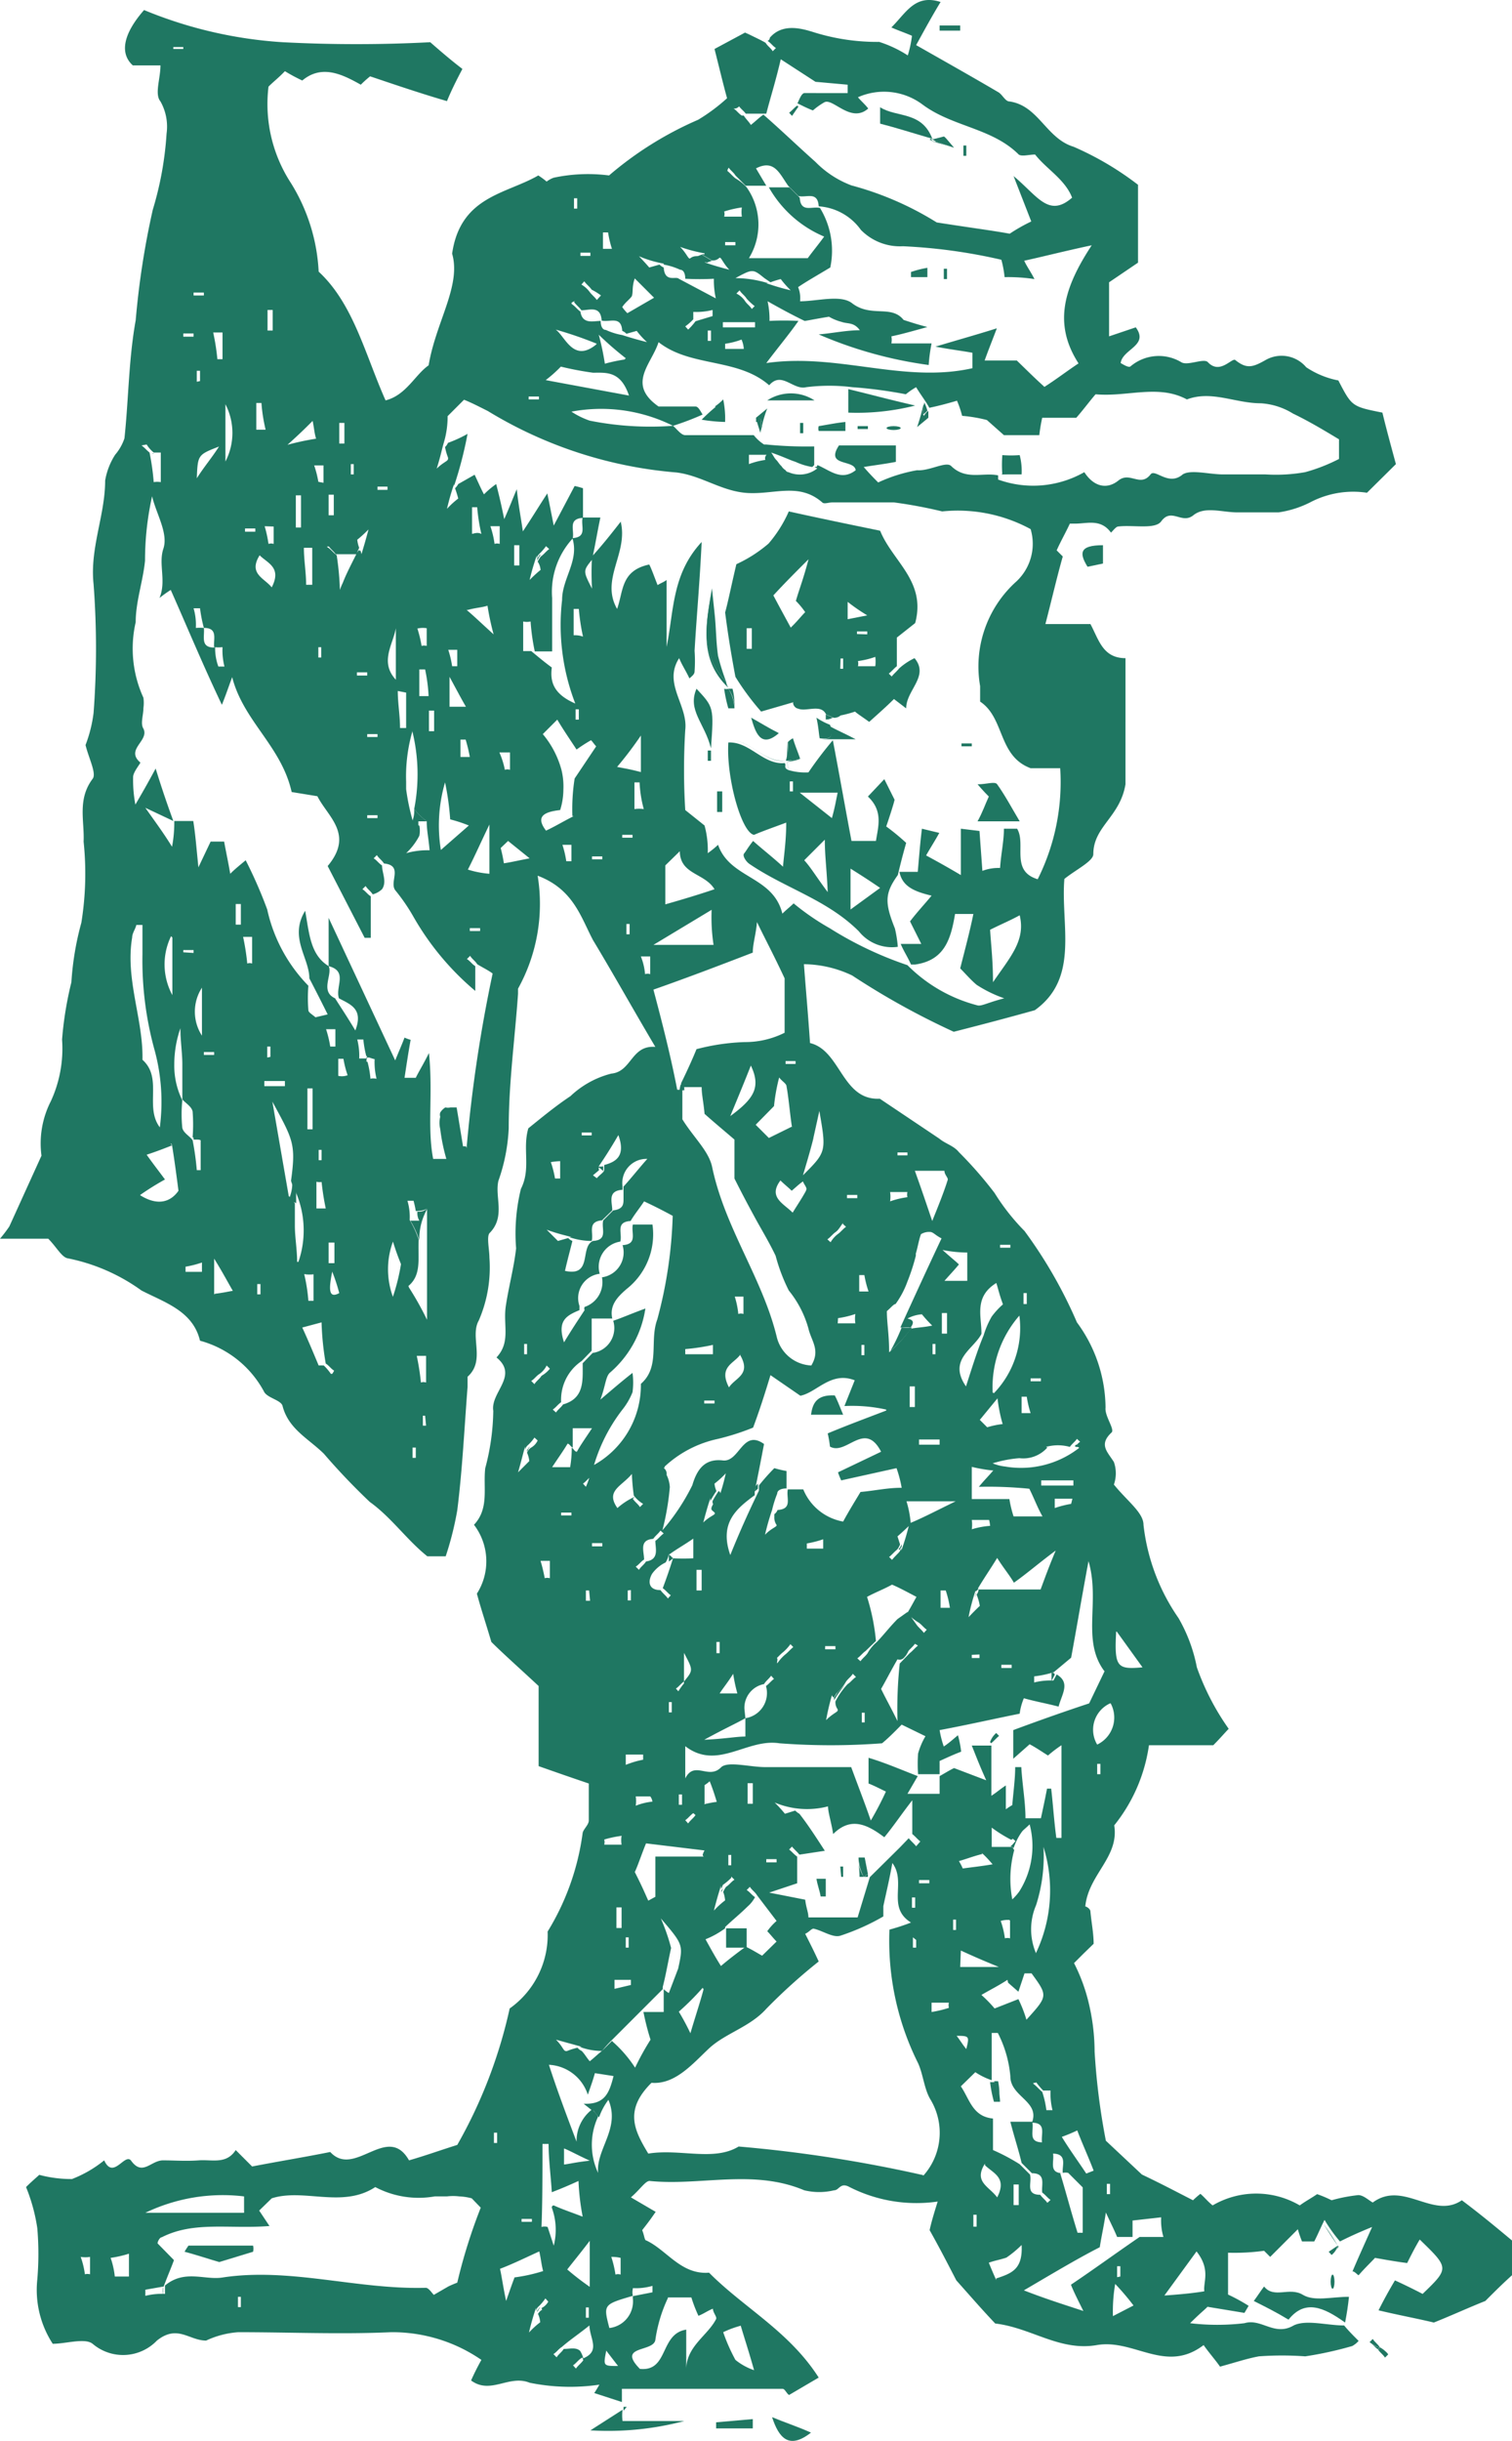 <svg id="Calavera_nachos-sacramento" xmlns="http://www.w3.org/2000/svg" width="47.02" height="75.85" viewBox="0 0 47.02 75.85">
  <path id="Trazado_24816" data-name="Trazado 24816" d="M18.48,33.34Z" transform="translate(-6.78 -6.478)" fill="#1f7762"/>
  <path id="Trazado_24817" data-name="Trazado 24817" d="M28.06,40.36V40.3s0-.1-.07-.13-.06.16-.09.22a.29.29,0,0,1,.16-.03Z" transform="translate(-6.78 -6.478)" fill="#1f7762"/>
  <path id="Trazado_24818" data-name="Trazado 24818" d="M18.16,34.3Z" transform="translate(-6.78 -6.478)" fill="#1f7762"/>
  <path id="Trazado_24819" data-name="Trazado 24819" d="M24.83,47.41h.16c.06,0,0-.06,0-.1s-.06,0-.09,0a.09.09,0,0,1-.07.1Z" transform="translate(-6.78 -6.478)" fill="#1f7762"/>
  <path id="Trazado_24820" data-name="Trazado 24820" d="M25.54,42.88v-.16a.44.44,0,0,1-.19,0,.14.14,0,0,1,0,.1l.06-.06S25.54,42.85,25.54,42.88Z" transform="translate(-6.78 -6.478)" fill="#1f7762"/>
  <path id="Trazado_24821" data-name="Trazado 24821" d="M21.36,36.5Z" transform="translate(-6.78 -6.478)" fill="#1f7762"/>
  <path id="Trazado_24822" data-name="Trazado 24822" d="M18.45,39.34l-.25-.1a.24.24,0,0,0,0,.13h-.29l.26.1a.21.21,0,0,0,0-.13Z" transform="translate(-6.78 -6.478)" fill="#1f7762"/>
  <path id="Trazado_24823" data-name="Trazado 24823" d="M16.92,48.88h-.03Z" transform="translate(-6.78 -6.478)" fill="#1f7762"/>
  <path id="Trazado_24824" data-name="Trazado 24824" d="M18,23.58l-.09.19a.36.36,0,0,1,.09-.13Z" transform="translate(-6.78 -6.478)" fill="#1f7762"/>
  <path id="Trazado_24825" data-name="Trazado 24825" d="M13.12,26h-.25a.64.64,0,0,1,.25,0Z" transform="translate(-6.78 -6.478)" fill="#1f7762"/>
  <path id="Trazado_24826" data-name="Trazado 24826" d="M23.17,51.53v.06a.76.76,0,0,1,.09-.16h0C23.21,51.46,23.21,51.5,23.17,51.53Z" transform="translate(-6.78 -6.478)" fill="#1f7762"/>
  <path id="Trazado_24827" data-name="Trazado 24827" d="M15.87,43.17a1.291,1.291,0,0,1-.07.48c-.07.19.13.16.19.22v-.41a1.38,1.38,0,0,1-.12-.29Z" transform="translate(-6.78 -6.478)" fill="#1f7762"/>
  <path id="Trazado_24828" data-name="Trazado 24828" d="M12.8,41.8v.09h.26Z" transform="translate(-6.78 -6.478)" fill="#1f7762"/>
  <path id="Trazado_24829" data-name="Trazado 24829" d="M13.44,26.58h.26A.735.735,0,0,1,13.44,26.58Z" transform="translate(-6.78 -6.478)" fill="#1f7762"/>
  <path id="Trazado_24830" data-name="Trazado 24830" d="M11.53,20.58h.03S11.53,20.54,11.53,20.58Z" transform="translate(-6.78 -6.478)" fill="#1f7762"/>
  <path id="Trazado_24831" data-name="Trazado 24831" d="M29.94,10.11h0Z" transform="translate(-6.78 -6.478)" fill="#1f7762"/>
  <path id="Trazado_24832" data-name="Trazado 24832" d="M30,12.28,29.65,12h0Z" transform="translate(-6.78 -6.478)" fill="#1f7762"/>
  <path id="Trazado_24833" data-name="Trazado 24833" d="M19.76,44.13a.476.476,0,0,0,.06.28h-.28a2.76,2.76,0,0,1,.28.61,1.9,1.9,0,0,1,.26-1A.4.4,0,0,1,19.76,44.13Z" transform="translate(-6.78 -6.478)" fill="#1f7762"/>
  <path id="Trazado_24834" data-name="Trazado 24834" d="M28.38,16.43V16.4h0Z" transform="translate(-6.78 -6.478)" fill="#1f7762"/>
  <path id="Trazado_24835" data-name="Trazado 24835" d="M19.79,32.16V32h.26a2.36,2.36,0,0,1-.39-.38.843.843,0,0,1-.06.38C19.54,32.13,19.73,32.13,19.79,32.16Z" transform="translate(-6.78 -6.478)" fill="#1f7762"/>
  <path id="Trazado_24836" data-name="Trazado 24836" d="M28.76,14.64l.16-.06-.32-.19-.16.06A1.89,1.89,0,0,1,28.76,14.64Z" transform="translate(-6.78 -6.478)" fill="#1f7762"/>
  <path id="Trazado_24837" data-name="Trazado 24837" d="M24.83,16.14Z" transform="translate(-6.78 -6.478)" fill="#1f7762"/>
  <path id="Trazado_24838" data-name="Trazado 24838" d="M28.41,62.92a.45.45,0,0,1,.16-.22A.45.45,0,0,0,28.41,62.92Z" transform="translate(-6.78 -6.478)" fill="#1f7762"/>
  <path id="Trazado_24839" data-name="Trazado 24839" d="M27.07,54.27Z" transform="translate(-6.78 -6.478)" fill="#1f7762"/>
  <path id="Trazado_24840" data-name="Trazado 24840" d="M26.81,55Z" transform="translate(-6.78 -6.478)" fill="#1f7762"/>
  <path id="Trazado_24841" data-name="Trazado 24841" d="M27.35,68.28v.06h0Z" transform="translate(-6.78 -6.478)" fill="#1f7762"/>
  <path id="Trazado_24842" data-name="Trazado 24842" d="M32.11,21l.16.06v-.09c0-.03,0,0-.07,0Z" transform="translate(-6.78 -6.478)" fill="#1f7762"/>
  <path id="Trazado_24843" data-name="Trazado 24843" d="M29.21,65.22v.06a.76.76,0,0,1,.09-.16h0a.48.48,0,0,1-.09.1Z" transform="translate(-6.78 -6.478)" fill="#1f7762"/>
  <path id="Trazado_24844" data-name="Trazado 24844" d="M23.56,23.7c0,.07-.07.1-.07.13v.07a.57.57,0,0,1,.09-.16S23.59,23.74,23.56,23.7Z" transform="translate(-6.78 -6.478)" fill="#1f7762"/>
  <path id="Trazado_24845" data-name="Trazado 24845" d="M27.58,54.78V55a.73.73,0,0,0,.13-.1A1.531,1.531,0,0,0,27.58,54.78Z" transform="translate(-6.78 -6.478)" fill="#1f7762"/>
  <path id="Trazado_24846" data-name="Trazado 24846" d="M28.09,58.71Z" transform="translate(-6.78 -6.478)" fill="#1f7762"/>
  <path id="Trazado_24847" data-name="Trazado 24847" d="M28.66,62.6l-.32.32h0l.2-.19.12-.13Z" transform="translate(-6.78 -6.478)" fill="#1f7762"/>
  <path id="Trazado_24848" data-name="Trazado 24848" d="M28.06,81.71H26.14a1.31,1.31,0,0,1,0-.35l-1,.64a9.28,9.28,0,0,0,2.92-.29Z" transform="translate(-6.78 -6.478)" fill="#1f7762"/>
  <path id="Trazado_24849" data-name="Trazado 24849" d="M39.19,74.63Z" transform="translate(-6.78 -6.478)" fill="#1f7762"/>
  <path id="Trazado_24850" data-name="Trazado 24850" d="M42,75.91Z" transform="translate(-6.78 -6.478)" fill="#1f7762"/>
  <path id="Trazado_24851" data-name="Trazado 24851" d="M49.47,74.92c-.13-.07-.29-.23-.45-.23a4.9,4.9,0,0,0-.83.16,3.819,3.819,0,0,0-.45-.19c-.19.13-.38.23-.54.35a2.68,2.68,0,0,0-2.71,0c-.16-.13-.26-.26-.38-.36a2.64,2.64,0,0,0-.23.2c-.51-.26-.92-.48-1.59-.8L41.17,73a21,21,0,0,1-.35-2.77,6.55,6.55,0,0,0-.16-1.41,5.54,5.54,0,0,0-.48-1.34l.29-.29.32-.31c0-.32-.07-.67-.1-1,0-.09-.13-.16-.16-.16.1-1,1.06-1.53.9-2.52a5.11,5.11,0,0,0,1.08-2.49h2c.22-.22.38-.41.48-.51A7.81,7.81,0,0,1,44,58.29a4.93,4.93,0,0,0-.57-1.53,6.3,6.3,0,0,1-1.09-2.9c0-.38-.51-.74-.92-1.25a1.06,1.06,0,0,0,0-.7c-.2-.32-.48-.54-.07-.92.1-.1-.22-.51-.19-.77a4.51,4.51,0,0,0-.89-2.65,14.31,14.31,0,0,0-1.63-2.84,6.69,6.69,0,0,1-.93-1.18,12.46,12.46,0,0,0-1.11-1.27c-.16-.2-.42-.26-.61-.42l-1.85-1.24c-1.18.06-1.21-1.5-2.17-1.73-.06-.89-.13-1.66-.19-2.45a3.56,3.56,0,0,1,1.5.35,23.65,23.65,0,0,0,3.16,1.75c.86-.22,1.59-.41,2.52-.67,1.4-1,.8-2.65.92-4.08.36-.29.9-.55.9-.77,0-.86.83-1.15,1-2.17V26.93c-.71,0-.83-.58-1.09-1.06h-1.4c.19-.73.35-1.43.54-2.1l-.19-.19c.13-.29.28-.55.41-.83h.16c.38,0,.8-.16,1.12.28.06-.06.16-.19.22-.19.45-.06,1.15.1,1.34-.16.32-.44.64.1,1-.19s.89-.09,1.37-.09h1.28a3.18,3.18,0,0,0,1-.32,2.87,2.87,0,0,1,1.75-.29l.9-.89c-.13-.48-.29-1.06-.42-1.6-.95-.19-.95-.19-1.37-1a2.71,2.71,0,0,1-1-.41,1,1,0,0,0-1.27-.22c-.39.22-.58.28-.93,0-.1-.1-.48.47-.86.06-.13-.13-.64.13-.83,0a1.36,1.36,0,0,0-1.57.13c-.06.06-.25-.07-.31-.1.06-.44.89-.54.47-1.11l-.83.28V15.25l.9-.61V12.22a9.46,9.46,0,0,0-2-1.18c-.86-.26-1.09-1.28-2-1.41-.13,0-.22-.22-.35-.29-.8-.47-1.6-.92-2.55-1.46.28-.51.51-.93.76-1.34-.8-.26-1.08.35-1.53.79.22.1.41.16.64.26a3.374,3.374,0,0,1-.13.61,3.67,3.67,0,0,0-.89-.42,6.59,6.59,0,0,1-2-.29c-.38-.12-1-.31-1.4.16a.114.114,0,0,1-.07.1h0c.1.06.16.16.26.22l-.1.1c-.06-.1-.16-.16-.22-.26h0c-.22-.13-.45-.22-.64-.32L29,8c.13.51.26,1.06.39,1.53a5.68,5.68,0,0,1-.9.67,10.88,10.88,0,0,0-2.77,1.73A5.11,5.11,0,0,0,24,12a.8.8,0,0,0-.22.12,2.55,2.55,0,0,0-.26-.19c-1,.58-2.42.64-2.68,2.43.29,1-.51,2.13-.73,3.47-.42.29-.7.93-1.34,1.09-.64-1.44-1-3-2.08-4a5.75,5.75,0,0,0-.86-2.75,4.49,4.49,0,0,1-.7-3c.16-.16.32-.28.51-.48a5.44,5.44,0,0,0,.54.29c.61-.51,1.25-.19,1.82.13a3.33,3.33,0,0,1,.29-.26c.86.29,1.63.55,2.39.77.13-.32.29-.64.48-1-.29-.22-.6-.48-1-.83a44.14,44.14,0,0,1-4.59,0,13.47,13.47,0,0,1-4.31-1c-.64.73-.77,1.34-.35,1.72h.86c0,.42-.19.89,0,1.12a1.59,1.59,0,0,1,.19,1A10.37,10.37,0,0,1,11.53,13,25.46,25.46,0,0,0,11,16.43c-.22,1.21-.22,2.46-.35,3.67a1.53,1.53,0,0,1-.29.51,2.14,2.14,0,0,0-.31.8c0,1.08-.48,2.1-.36,3.22a26.57,26.57,0,0,1,0,4,4.23,4.23,0,0,1-.25,1c.1.41.35.89.22,1.05-.48.64-.25,1.31-.28,1.95a9.56,9.56,0,0,1-.07,2.52A9.05,9.05,0,0,0,9,37a11,11,0,0,0-.29,1.78,3.9,3.9,0,0,1-.35,1.92,2.88,2.88,0,0,0-.29,1.69l-1,2.2a4.32,4.32,0,0,1-.29.38h1.5c.26.26.42.58.61.61a5.87,5.87,0,0,1,2.29,1c.74.38,1.6.64,1.82,1.56a3.21,3.21,0,0,1,2,1.6c.12.19.54.25.57.44.19.71.8,1,1.28,1.47a20.459,20.459,0,0,0,1.43,1.5c.67.48,1.15,1.18,1.79,1.69h.57A9.86,9.86,0,0,0,21,53.41c.16-1.27.22-2.55.32-3.83v-.32c.57-.51.06-1.24.35-1.75A4.14,4.14,0,0,0,22,45.56c0-.25-.09-.64,0-.76.51-.51.16-1.12.28-1.63a5.62,5.62,0,0,0,.32-1.63c0-1.4.19-2.77.29-4.18V37.2a5.44,5.44,0,0,0,.61-3.51c1.11.42,1.34,1.28,1.72,2,.64,1.06,1.24,2.14,1.94,3.32-.76-.06-.73.77-1.37.83a2.87,2.87,0,0,0-1.27.7c-.48.32-.9.67-1.31,1-.19.64.09,1.25-.23,1.88a5.8,5.8,0,0,0-.15,1.85c-.07.61-.23,1.19-.32,1.79s.16,1.12-.29,1.6c.7.57-.19,1.08-.1,1.66a7.19,7.19,0,0,1-.25,1.78c-.07.61.13,1.25-.35,1.76A1.87,1.87,0,0,1,21.61,56c.13.48.26.86.45,1.5.35.35.89.83,1.47,1.37v2.49c.54.19,1,.35,1.56.54v1.15c0,.13-.16.26-.19.38a7.81,7.81,0,0,1-1.09,3.07,2.8,2.8,0,0,1-1.18,2.39A15.13,15.13,0,0,1,21,73.13c-.51.16-.95.32-1.5.48-.67-1.18-1.69.57-2.45-.26-.8.16-1.6.29-2.43.45l-.51-.51c-.29.45-.73.29-1.15.32s-.73,0-1.11,0-.64.51-1,0c-.2-.22-.55.61-.83,0a3.72,3.72,0,0,1-1,.58A3.84,3.84,0,0,1,8,74.06c-.06.06-.22.19-.41.38a5.51,5.51,0,0,1,.35,1.28,9.38,9.38,0,0,1,0,1.59,3.07,3.07,0,0,0,.48,2c.41,0,1-.19,1.24,0a1.46,1.46,0,0,0,2-.1c.64-.51,1,0,1.53,0a2.8,2.8,0,0,1,1-.26c1.6,0,3.19.07,4.75,0a4.88,4.88,0,0,1,2.81.86c-.16.29-.25.48-.32.64.61.45,1.18-.19,1.82.07a6.27,6.27,0,0,0,2.17.06c-.06.1-.09.16-.16.26l.86.28v-.41h5c.07,0,.13.16.2.19l.92-.54c-.92-1.44-2.33-2.17-3.41-3.26-.87.07-1.31-.7-1.95-1-.06,0-.06-.16-.13-.32.1-.13.23-.29.42-.57l-.77-.45c.29-.25.45-.51.58-.51,1.59.16,3.22-.38,4.81.29a2,2,0,0,0,.93,0c.16,0,.19-.26.48-.1a4.6,4.6,0,0,0,2.74.45c-.13.41-.22.73-.25.89.32.57.54,1,.83,1.56.35.39.79.9,1.21,1.34,1.12.13,2,.87,3.16.67s2.14.9,3.32,0c.16.23.38.48.51.67.48-.13.83-.25,1.21-.32a9.878,9.878,0,0,1,1.44,0,11.249,11.249,0,0,0,1.46-.32.7.7,0,0,0,.2-.16c-.16-.16-.32-.32-.45-.48-.54,0-1.18-.19-1.57,0-.6.35-1-.23-1.53-.07a7.12,7.12,0,0,1-1.69,0c.32-.32.48-.44.54-.51l1.15.19.13-.22a5.741,5.741,0,0,0-.64-.35v-1.3a6.765,6.765,0,0,0,1.12-.06l.19.19.86-.86a3.4,3.4,0,0,0,.13.38h.38c.1-.19.19-.41.32-.67a4.76,4.76,0,0,0,.48.67c.26-.13.51-.25,1-.45-.26.58-.45,1-.61,1.38.07,0,.13.09.19.12.19-.22.39-.41.51-.54.39.07.74.13,1,.16.16-.32.26-.51.39-.73.92.89.92.89.09,1.69-.25-.13-.51-.26-.86-.42-.19.32-.35.61-.51.93.67.16,1.18.25,1.72.38.55-.22,1.12-.48,1.6-.67.29-.29.51-.51.83-.8V76.1c-.54-.45-1-.83-1.56-1.25C51.35,75.46,50.42,74.22,49.47,74.92ZM9.58,77.15a.32.32,0,0,0-.16,0,2.65,2.65,0,0,0-.13-.54.92.92,0,0,0,.29,0Zm1.21.07h-.44a2.58,2.58,0,0,0-.13-.58,3.521,3.521,0,0,0,.57-.13Zm3.58-2.49v.51H11.3a5.55,5.55,0,0,1,3.07-.51Zm-.1,3.44h-.09v-.32h.09ZM21,77.41s-.16.06-.28.12l-.45.26c-.06-.06-.16-.22-.25-.22-2.14.06-4.22-.64-6.32-.32-.55.09-1.18-.26-1.79.25v.26a2.108,2.108,0,0,0-.61.06v-.19l.57-.1c.13-.35.23-.57.32-.82l-.51-.52c0-.06.07-.19.13-.19,1-.51,2.11-.25,3.35-.35l-.32-.48.39-.38c1-.32,2.2.32,3.22-.35a2.89,2.89,0,0,0,1.85.29h.38a1.58,1.58,0,0,1,.38,0,1.76,1.76,0,0,1,.39.06l.28.29A16.909,16.909,0,0,0,21,77.41Zm20.2-3.07h.1v.32h-.1Zm-.92-1.66c.16.42.35.83.51,1.25l-.23.09c-.25-.38-.51-.73-.76-1.14A5.178,5.178,0,0,0,40.28,72.68ZM41,61.61h-.1v-.32H41Zm.51-4.43.8,1.11c-.79.07-.88,0-.82-1.11Zm-.19,2.23a.93.93,0,0,1-.42,1.28.9.9,0,0,1,.4-1.28Zm-.19-1-.48,1c-.67.22-1.5.51-2.36.83v.89l.51-.45c.19.1.38.23.57.35a4,4,0,0,1,.42-.32v2.88h-.16c-.07-.51-.1-1-.16-1.53h-.13c-.06.32-.13.64-.19.92h-.48c0-.51-.1-1.05-.13-1.59h-.19c0,.38-.06.79-.09,1.18a2.261,2.261,0,0,0-.2.13v-.74c-.16.1-.29.22-.45.32V60.72H37c.13.32.22.57.45,1.08l-1-.38c-.13.06-.29.16-.45.25v.55H35l.32-.55c-.57-.22-1-.41-1.53-.57v.8c.16.06.35.16.54.25a10,10,0,0,1-.47.9c-.2-.58-.39-1.06-.61-1.66H30.58c-.48,0-1.15-.19-1.37,0-.39.41-.83-.22-1.12.35v-1c1,.77,1.91-.25,2.93-.09a21.17,21.17,0,0,0,3.19,0c.23-.19.45-.42.61-.58l.74.36a2.2,2.2,0,0,0-.23.54,4.549,4.549,0,0,0,0,.64H36V61.2c.22-.1.41-.19.67-.29a3.225,3.225,0,0,0-.1-.51c-.16.13-.25.22-.44.35a2.94,2.94,0,0,1-.13-.51c.86-.16,1.69-.35,2.49-.51a1.78,1.78,0,0,1,.13-.48c.35.1.7.16,1.08.26.1-.39.38-.74-.06-1l-.1.19a2.041,2.041,0,0,0-.6.06v-.19a3.154,3.154,0,0,0,.61-.13h0l.54-.45c.16-.86.32-1.82.54-3,.37,1.26-.22,2.44.48,3.4Zm-3.48,6c-.35.06-.64.09-.93.13a1.741,1.741,0,0,0-.12-.23c.22-.06.47-.16.73-.22-.08-.09.08.04.3.3Zm.61-.54h-.64v-.6a4.26,4.26,0,0,0,.61.38,6.3,6.3,0,0,0,.57-.48,2.64,2.64,0,0,1-.32,2.08,1.64,1.64,0,0,1-.22.25,3.41,3.41,0,0,1,.06-1.53Zm-.07,2.29v.55a.32.32,0,0,0-.16,0,2.65,2.65,0,0,0-.13-.54.75.75,0,0,1,.27-.03Zm-1.53.93c.35.16.64.29,1.18.51h-1.2Zm1.47,1,.32.28.19-.57h.22c.51.7.51.7-.16,1.44a4.16,4.16,0,0,0-.25-.64l-.74.29a4,4,0,0,0-.41-.42c.27-.16.52-.28.81-.47ZM39,71.18a2.531,2.531,0,0,0,.22.26h.23a2.108,2.108,0,0,0,.06.61h-.19a2.93,2.93,0,0,0-.13-.57h0c-.09-.07-.16-.16-.25-.23S39,71.22,39,71.18Zm0-4a1.9,1.9,0,0,1,0-1.5,5,5,0,0,0,.23-1.81A4.53,4.53,0,0,1,39,67.16ZM35.68,64.9V65h-.32v-.1Zm-.54.86v-.32h.1v.32Zm.13,1V67h-.1v-.32Zm0-2.91c-.07-.09-.16-.16-.23-.25l-.28.29-.93.92h0l-.38,1.25H31.92c0-.16-.07-.29-.1-.55l-1.12-.22.87-.29v-.83h0c-.09-.06-.16-.15-.25-.22l.09-.09c.07.09.16.16.23.25h0l.79-.12c-.31-.48-.54-.83-.79-1.15a.53.53,0,0,1-.13-.1l-.32.1a4.089,4.089,0,0,0-.32-.35,2.59,2.59,0,0,0,1.66.12c0,.19.1.48.16.86.54-.54,1.05-.31,1.59.1.29-.35.52-.7.87-1.15v1.05h0c.09.07.16.16.25.23Zm-6.61.32h-1.5v1.25l-.22.12c-.1-.22-.19-.44-.42-.89.07-.13.23-.6.35-.89l1.82.22a.44.44,0,0,0-.06.15Zm0,4.12c-.09.35-.25.83-.41,1.37a7.339,7.339,0,0,0-.36-.67,8.311,8.311,0,0,0,.74-.74Zm-1.56-14h0c.06-.09.16-.16.22-.25h0l.1.09c-.1.07-.16.16-.26.23h0c0,.23.13.58-.29.64h0c-.06.1-.16.16-.22.26l-.1-.1c.1-.06.16-.16.26-.22h0c0-.25-.16-.6.26-.64Zm.51.48c.22-.16.44-.28.73-.48v.61a4.871,4.871,0,0,1-.63,0h0c-.1.32-.2.61-.32.93h0c.09.06.16.16.25.22l-.09.1c-.07-.1-.16-.16-.23-.26h0c-.39,0-.39-.29-.26-.51a1.1,1.1,0,0,1,.42-.35.77.77,0,0,0,.1-.25Zm.28,4.28-.09-.1c.09-.06.16-.16.25-.22h0v-.89c.29.54.29.54,0,.89h0v.06a2,2,0,0,0-.19.27Zm.1,3.19v.32h-.1v-.32Zm-.32-2.87v.32h-.09v-.32Zm-.57,3.09a1.907,1.907,0,0,0-.55.13,1,1,0,0,0,0-.29H27a.32.32,0,0,1,.07.17Zm-.42-9.15c-.06-.1-.16-.16-.22-.26l.06-.06a2.1,2.1,0,0,0-.54.35c-.38-.54.13-.67.45-1.06a6.55,6.55,0,0,0,.06.67,1,1,0,0,0,.29.26Zm-.28,2.58v.32h-.1V55.9Zm-.29,7.63a.89.89,0,0,0,0,.28h-.54a.32.32,0,0,0,0-.16,3.489,3.489,0,0,1,.51-.11Zm0,2.23v.64h-.16v-.64ZM26.4,68v.16l-.51.12V68Zm-.16-1v-.32h.09V67Zm0-5.72V61h.54v.16a2.85,2.85,0,0,0-.54.16Zm2.17,1.6c-.07.1-.16.16-.23.26l-.09-.1c.09-.06.16-.16.25-.22l.07.06a1.43,1.43,0,0,1,.28-.35c0-.22,0-.38,0-.58a1.11,1.11,0,0,0,.16-.12c.09.22.16.44.22.64a3.169,3.169,0,0,0-.45.09.42.42,0,0,1-.12.1Zm1.11,1.91.1.1c-.1.06-.16.16-.26.22h0a.76.76,0,0,0-.09.16,1,1,0,0,1,.06.26,2.639,2.639,0,0,0-.35.32c.1-.39.16-.58.22-.77v.1a.81.81,0,0,0,.06-.13,1.74,1.74,0,0,0,.26-.22Zm-.09-.35v-.32h.09v.32Zm-.1,1.92c.23-.22.48-.42.7-.64a1,1,0,0,0,.23-.29h0c-.1-.06-.16-.16-.26-.22l.1-.1c.06.1.16.16.22.26h0l.32.42.29.38a1.82,1.82,0,0,0-.29.32c.09.09.19.22.29.32l-.45.44c-.16-.09-.32-.19-.51-.28-.26.19-.51.38-.77.6-.16-.25-.32-.54-.48-.83a2.7,2.7,0,0,0,.61-.34Zm.7-3.83v-.64h.16v.64Zm.58,1.82v-.1h.32v.1ZM28.44,55.9v-.64h.16v.64ZM29,52.58a2.639,2.639,0,0,0,.35-.32,5.79,5.79,0,0,1-.22.77h0v-.1a1.94,1.94,0,0,0-.19.32c-.09.16,0,.16.06.23s-.13.09-.35.31c.1-.38.16-.57.22-.76v.09a3.3,3.3,0,0,1,.19-.31A.68.68,0,0,1,29,52.58Zm.93,7a.75.75,0,0,1,.61-.77h0c.06-.1.15-.16.22-.26l.09.1c-.09.06-.16.16-.25.22h0a.79.79,0,0,1-.64,1v.57c-.29,0-.61.07-1.28.1.64-.35,1-.51,1.28-.67Zm-.77-.48c.1-.16.26-.35.42-.61a5.249,5.249,0,0,0,.13.61Zm0-1.25h-.1V57.5h.1Zm1.72.2c.09-.07.16-.16.25-.23a1.366,1.366,0,0,0,.23-.25l.09.09c-.09.07-.16.16-.25.23a1.366,1.366,0,0,0-.23.25c-.07.09.03-.14-.04-.14Zm1.75,1.05a.28.28,0,0,0,.07.13.48.48,0,0,0,.09-.13,1.39,1.39,0,0,0,.29-.35c.06-.1.16-.16.22-.26l.1.1c-.1.06-.16.16-.26.22h0a2.3,2.3,0,0,0-.38.54.376.376,0,0,0,.06.23c.06.1-.09.09-.35.35a7.451,7.451,0,0,1,.21-.87Zm-.19-1.37v-.1h.32v.1Zm-.57-3.13v-.16a3.181,3.181,0,0,0,.51-.13v.29Zm1.82,1.53c.28-.16.54-.25.83-.41.22.09.51.25.76.38-.09.16-.19.35-.29.51a1.7,1.7,0,0,0,.36.29c.09.06.16.16.25.22l-.09.1c-.07-.1-.16-.16-.23-.26h0L35,56.57l-.31.22c-.23.23-.42.48-.64.71a1.23,1.23,0,0,0-.29.35c-.06.09-.16.16-.22.25l-.1-.09c.1-.07.16-.16.26-.23h0l.32-.31a6.5,6.5,0,0,0-.28-1.38Zm1-1.91s.12-.1.35-.32a7.731,7.731,0,0,1-.23.76s0-.06,0-.09a.348.348,0,0,1-.06.13c-.06.07-.16.16-.23.25l-.09-.09c.09-.07.16-.16.25-.23h0a.57.57,0,0,0,.09-.16Zm1.81-1.09c-.6.29-.95.48-1.4.67a3.18,3.18,0,0,0-.13-.67ZM35.07,50.2v-.64h.16v.64ZM36,51.21v.16h-.64v-.16Zm-.22-2.65v-.32h.09v.32Zm.29-.64v-.64h.16v.64Zm.25,8.52h-.29V55.9h.16A3.22,3.22,0,0,1,36.32,56.44Zm-1,1.18c-.09.07-.16.16-.25.23h0l-.31.32a13.291,13.291,0,0,0-.07,1.79c-.22-.45-.35-.67-.51-1,.13-.22.29-.54.51-.92a.19.19,0,0,0,.22-.07.4.4,0,0,0,.1-.16c.06-.09.16-.16.22-.25a.36.36,0,0,1,.1.06ZM33.67,59.7V60h-.09v-.3Zm4-7.53c-.16.19-.26.28-.45.51a12.886,12.886,0,0,1,1.57.06c.16.32.25.58.41.86h-.9a3.53,3.53,0,0,1-.13-.54H37v-1a4.841,4.841,0,0,0,.63.11Zm-.42-1.57.55-.67a5,5,0,0,0,.16.8,2.6,2.6,0,0,0-.48.1Zm.36,3.29A2.59,2.59,0,0,0,37,54a1,1,0,0,0,0-.29h.54a1.23,1.23,0,0,1,.03.18Zm-.45,2c-.07.19-.1.38,0,0,.25-.42.41-.64.63-1,.2.32.39.54.52.77.41-.29.7-.55,1.3-1-.25.6-.35.89-.47,1.21H37.21a.271.271,0,0,1-.06.16,1.54,1.54,0,0,1,.1.35s-.1.09-.35.35a6.207,6.207,0,0,1,.22-.83Zm2-3.25v-.16h1v.16Zm.93.57a3.181,3.181,0,0,0-.51.13v-.29h.55Zm-1.85,5v.1h-.32v-.1Zm-1-.32V58H37v-.1Zm1.59-8.58h.32v.09h-.32Zm-.22-2.65h.1V47h-.1Zm-.06,3.22h.16a3.139,3.139,0,0,0,.12.51h-.28Zm.76,1.56a1.38,1.38,0,0,1,.74,0h0c.06-.09.16-.16.22-.25l.1.09a.5.5,0,0,0-.13.13c-.03.06.06,0,.1.06a2.94,2.94,0,0,1-2.3.58,1.4,1.4,0,0,1-.39-.1,3.8,3.8,0,0,1,.83-.16,1,1,0,0,0,.87-.33Zm-1.66-1.69a3.38,3.38,0,0,1,.83-2.39,2.92,2.92,0,0,1-.79,2.41Zm.23-4.59h.32v.09h-.32Zm-.13,1.15c.06.16.09.35.22.7a2.39,2.39,0,0,0-.35.38,2.74,2.74,0,0,0-.25.58c-.2.48-.36,1-.55,1.59-.57-.83.23-1.15.48-1.63.01-.55-.25-1.16.49-1.6Zm-.89-.93v.9h-.71c.23-.26.32-.35.45-.51-.1-.1-.22-.19-.51-.45a4.01,4.01,0,0,0,.81.08Zm-.71-2.52c0,.13.13.22.1.29-.13.41-.29.8-.48,1.27-.16-.47-.32-.95-.54-1.56Zm-1.46-.57H35v.09h-.31ZM35,43.52a.3.3,0,0,0,0,.16,2.65,2.65,0,0,0-.54.13,1,1,0,0,0,0-.29ZM34.63,47a2.81,2.81,0,0,0,.37-.7,6.24,6.24,0,0,0,.26-.8v-.07c.06-.19.09-.41.16-.6a.48.48,0,0,1,.22-.07h.06c.1,0,.16.1.36.2-.42.89-.83,1.78-1.28,2.77h.32c.16-.22,0-.25-.1-.28a1.1,1.1,0,0,1,.45-.13,4.089,4.089,0,0,0,.32.35c-.29.06-.51.06-.67.1a4.32,4.32,0,0,1-.67.73c0-.58-.07-.89-.07-1.28C34.47,47.13,34.57,47,34.63,47Zm-.29,3.31c-.76.29-1.27.48-1.82.71a3.46,3.46,0,0,1,.07.41c.51.29,1.08-.83,1.59.16l-1.34.64a2.159,2.159,0,0,0,.1.25l1.72-.38a3.74,3.74,0,0,1,.16.61c-.45,0-.83.09-1.28.13-.15.25-.35.57-.54.92a1.65,1.65,0,0,1-1.24-1h-.48c-.06.26.16.61-.32.64a.28.28,0,0,1-.1.13v.09a.391.391,0,0,0,.06.23c.06.07-.13.09-.35.32a7.91,7.91,0,0,1,.22-.77h0a3.52,3.52,0,0,1,.16-.51c0-.09.1-.16.29-.16v-.54a3.63,3.63,0,0,1-.38-.09,6.551,6.551,0,0,0-.48.54v.16c-.29.6-.57,1.21-.89,2-.35-1,.19-1.44.76-1.86v-.12c.1-.48.2-1,.29-1.47-.67-.48-.76.57-1.28.51s-.79.22-.95.77a6.61,6.61,0,0,1-.93,1.4,8.07,8.07,0,0,0,.23-1.34,1,1,0,0,0-.1-.38.231.231,0,0,0-.06-.19c-.06-.06,0,0,0-.07h0a3.5,3.5,0,0,1,1.66-.86,7.66,7.66,0,0,0,1.09-.35c.19-.51.35-1,.54-1.63l.93.64c.51-.1.95-.77,1.69-.48l-.32.8a4.89,4.89,0,0,1,1.3.11Zm-6.25-1.75V48.4a6.379,6.379,0,0,0,.86-.13v.29ZM29,50v.09h-.32V50Zm.8-1.41c.35.61-.16.7-.35,1-.34-.65.17-.74.36-1.03Zm-.19-1.82h.29v.54a.23.23,0,0,0-.16,0,2.63,2.63,0,0,0-.12-.57Zm3.22.67a2.91,2.91,0,0,0,.55-.13.92.92,0,0,0,0,.29h-.55a1.571,1.571,0,0,0,.01-.19Zm.74,1.15v-.32h.09v.32ZM33.5,46.1h.16a3.181,3.181,0,0,0,.13.51H33.5Zm-.38-2.49h.32v.1h-.32Zm-.13.9h0l.1.09c-.1.07-.16.16-.26.23a.862.862,0,0,0-.22.25l-.1-.09c.1-.07.16-.16.26-.23s.17-.22.23-.28Zm-.92-2.65.19-.86c.22,1.27.22,1.27-.51,2,.17-.57.25-.85.33-1.17Zm-.23,1.63c-.12.22-.25.41-.41.67-.29-.29-.77-.48-.38-1,.12.12.25.22.35.32.12-.1.22-.2.35-.29.04.11.14.2.1.27Zm-.44-2-.71.35-.41-.41.57-.58a5.824,5.824,0,0,1,.16-.89c.1.13.23.19.23.28.07.38.1.82.17,1.27Zm-.19-1.95v-.09h.31v.09ZM43.69,18.89c.77-.29,1.5.12,2.3.12a2.15,2.15,0,0,1,1,.32c.48.23.95.51,1.43.8v.61a5.46,5.46,0,0,1-1.05.41,5.2,5.2,0,0,1-1.24.07H44.81c-.42,0-1-.16-1.25,0-.44.38-.86-.19-1,0-.32.41-.64-.1-1,.19s-.77.19-1.06-.26a3.21,3.21,0,0,1-2.68.23v-.13h0c-.47-.1-1,.16-1.46-.29-.16-.16-.67.16-1.06.13a4.8,4.8,0,0,0-1.21.38c-.13-.13-.25-.25-.45-.48.36-.06.64-.09,1-.16v-.51H32.87c-.44.67.48.42.52.77-.45.35-.8,0-1.19-.16a.12.12,0,0,0,0,.1.87.87,0,0,1-.9.12.107.107,0,0,1-.09-.06.4.4,0,0,1-.13-.13h0c-.07-.06-.1-.13-.16-.19h0c-.07-.07-.1-.16-.16-.23.38.13.57.23.76.29a2,2,0,0,0,.52.16l.06-.06v-.58a12.458,12.458,0,0,1-1.5-.06h-.06a1.28,1.28,0,0,1-.32-.29H28.09c-.13,0-.26-.19-.38-.29a9.64,9.64,0,0,1-2.59-.16,2.5,2.5,0,0,1-.57-.28h0a5,5,0,0,1,3.16.44h0a8.66,8.66,0,0,0,.92-.35c-.06-.09-.13-.25-.22-.25H27.26c-1-.7-.22-1.31,0-2,1,.79,2.46.48,3.44,1.34.39-.45.74.16,1.15.06a5.78,5.78,0,0,1,1.44,0,14.163,14.163,0,0,1,1.66.22,2.18,2.18,0,0,1,.32-.22c.13.22.29.42.41.64.29-.06.55-.13.86-.22a3.09,3.09,0,0,1,.16.47,4.568,4.568,0,0,1,.77.13L38,20h1.1a5.471,5.471,0,0,1,.09-.54h1.06c.22-.25.41-.51.6-.73C41.84,18.82,42.8,18.41,43.69,18.89ZM30.58,20.77a2.389,2.389,0,0,0-.51.13v-.29h.55a.15.15,0,0,0-.04.16Zm-2.17-4.31h0a2,2,0,0,1-.23.26h0l-.09-.1a1.64,1.64,0,0,0,.25-.22c0-.07,0-.13,0-.23a2.041,2.041,0,0,0,.6-.06v.19Zm.48.29v.32h-.1v-.32Zm.76-1.63c.54-.29.54-.29.9,0l.19.13a3.12,3.12,0,0,1,.32-.1,2.916,2.916,0,0,0,.31.35c-.38-.09-.57-.16-.76-.22h.06a3.51,3.51,0,0,0-1.02-.16Zm.61.86-.1.1c-.06-.1-.16-.16-.22-.26a.7.7,0,0,0-.26-.22l.1-.1c.06.1.16.16.22.26a2,2,0,0,0,.26.24Zm0,.51v.16h-1v-.16Zm-.38.83h-.55v-.16a2.389,2.389,0,0,0,.51-.13.82.82,0,0,1,.07.29Zm-.13-7.56c.06.1.16.16.22.25h.64c.13-.51.29-1,.45-1.69l1.08.7,1,.09v.26H31.8c-.09,0-.16.19-.22.32.13.06.25.13.48.22a2.123,2.123,0,0,1,.35-.25c.26-.16.83.67,1.37.19-.1-.13-.22-.23-.32-.35a2,2,0,0,1,2,.22c.93.7,2.17.73,3,1.56.1.07.32,0,.51,0,.35.45.93.77,1.15,1.34-.73.64-1.08-.06-1.82-.67l.55,1.41a5.44,5.44,0,0,0-.67.38c-.55-.1-1.25-.19-2.27-.35a9.78,9.78,0,0,0-2.65-1.15,3.08,3.08,0,0,1-1.12-.73c-.54-.48-1.08-1-1.62-1.47-.13.09-.26.22-.39.32-.06-.1-.16-.19-.22-.29h-.06c-.1-.06-.16-.16-.26-.22a.191.191,0,0,0,.19-.09Zm-.32,1.91c.06.1.16.16.22.26h0l.32.32h.64l-.32-.54c.57-.29.73.16,1,.54l.32.32c.25.06.6-.16.63.32a1.75,1.75,0,0,1,1.31.73,1.7,1.7,0,0,0,1.31.51,16.93,16.93,0,0,1,3.06.42,3.1,3.1,0,0,1,.1.54,5.566,5.566,0,0,1,.93.06c-.13-.25-.23-.38-.32-.57.6-.13,1.21-.29,2.1-.48-.86,1.31-1.21,2.43-.41,3.67-.39.26-.67.48-1.06.73-.31-.28-.54-.51-.86-.82h-1c.13-.36.22-.58.38-1-.7.22-1.18.35-1.91.57.54.1.83.13,1.15.19v.48c-2.14.48-4.18-.48-6.41-.16.41-.54.73-.92,1-1.31a8.72,8.72,0,0,0-.9,0,2.6,2.6,0,0,0-.06-.61c.41.23.7.39,1.15.61.06,0,.32-.06.76-.13a1.54,1.54,0,0,0,.39.16c.19.07.38,0,.57.26-.41,0-.83.09-1.28.13a13,13,0,0,0,3.42.95,5.367,5.367,0,0,1,.09-.67H34.5a.56.56,0,0,0,0-.22c.29-.06.54-.13,1.12-.29-.35-.09-.55-.16-.74-.22-.38-.48-1-.07-1.59-.51-.35-.29-1.09-.07-1.63-.07a.915.915,0,0,0-.06-.44c.28-.19.57-.35,1-.61a2.546,2.546,0,0,0-.32-1.85c-.25-.06-.6.16-.63-.32l-.32-.32h-.64a3.56,3.56,0,0,0,1.72,1.53c-.19.26-.35.45-.51.67H30.07A2,2,0,0,0,30,12.3a1.39,1.39,0,0,0-.35-.28c-.09-.07-.16-.16-.25-.23a.2.2,0,0,1,.06-.12Zm.42,1.25a1,1,0,0,0,0,.29H29.3a.29.29,0,0,0,0-.16,3.32,3.32,0,0,1,.58-.13ZM29.33,14h.32v.1h-.32Zm-.64.38H28.6l.32.19a.278.278,0,0,0,.22-.07c.06-.07.1.13.32.36-.38-.1-.57-.16-.77-.23h.1l-.32-.19a.31.31,0,0,0-.22.06c-.06.06-.1-.13-.32-.35a4.64,4.64,0,0,0,.76.2Zm-1.27.32h0a2.05,2.05,0,0,1,.51.16c.09,0,.16.09.16.28a8.43,8.43,0,0,0,.89,0,2.6,2.6,0,0,0,.06.61l-1.15-.61c-.09-.09-.44.13-.47-.35a.36.36,0,0,1-.13-.09l-.32.09s-.1-.12-.32-.35a3.516,3.516,0,0,0,.77.23Zm-1,1c.06-.13,0-.29.1-.57l.6.6-.83.48a1.35,1.35,0,0,1-.16-.19c.11-.17.27-.26.33-.39Zm-.89-2h.16a3.138,3.138,0,0,0,.12.51h-.28Zm-.1,2-.09.1c-.07-.1-.16-.16-.23-.26a.862.862,0,0,0-.25-.22l.09-.1c.07.1.16.16.23.26a1.86,1.86,0,0,1,.29.18Zm-.6-1.37h.31v.1h-.31Zm-.2-1.69h.1v.32h-.1Zm0,3.22c.07.1.16.16.23.26h0c.25,0,.6-.16.63.32.26.06.61-.16.64.32a.36.36,0,0,1,.13.09l.32-.09a2.639,2.639,0,0,0,.32.35c-.39-.1-.58-.16-.77-.22h0a2.05,2.05,0,0,1-.51-.16c-.09,0-.16-.09-.16-.28-.22,0-.57.12-.63-.29h0c-.09-.06-.16-.16-.25-.22s.06-.09.09-.12Zm1.57,1.79a5.29,5.29,0,0,0-.61.13,8.23,8.23,0,0,0-.19-.9,10.27,10.27,0,0,0,.84.73Zm-.9-.45c-.7.55-.95-.28-1.24-.48a12.218,12.218,0,0,1,1.28.44Zm-1.08.67a9.649,9.649,0,0,0,1,.19c.42,0,.86-.06,1.12.71l-2.59-.48a4.13,4.13,0,0,0,.51-.46Zm-1,.93h.32v.09h-.32Zm-3.1,9.76h.16v.64h-.16ZM20.05,26v.55a.29.29,0,0,0-.16,0,3.53,3.53,0,0,0-.13-.54.73.73,0,0,1,.29-.01Zm.06,2.11h-.29v-.83H20a5.15,5.15,0,0,1,.11.86Zm-.51,1.08a5.6,5.6,0,0,1,.06,2.43,2.36,2.36,0,0,0,.39.38c0,.29.06.54.09.9a2.421,2.421,0,0,0-.73.09,2,2,0,0,0,.41-.54.8.8,0,0,0,0-.32c-.07,0-.13-.1-.2-.13a6.66,6.66,0,0,1-.21-1v-.22a5.05,5.05,0,0,1,.19-1.56ZM19.41,28v1.1h-.19c0-.39-.07-.77-.07-1.15Zm-.32-2v1.6C18.58,27.05,19,26.51,19.09,26Zm-.57-4.4h.31v.1h-.31ZM18.2,31.81h.32v.09H18.2Zm-.32-4.34v-.1h.32v.1Zm.32,1.91v-.09h.32v.09Zm-.51-8.48h.09v.32h-.09Zm-.36-1.28h.16v.64h-.16ZM17,21.85h.16v.64H17Zm0,1.6c.06.09.16.16.22.25h.64l.09-.2a1,1,0,0,1-.06-.25,4.089,4.089,0,0,0,.35-.32c-.1.38-.16.57-.22.77a.19.19,0,0,0-.07-.13.36.36,0,0,0-.09.13c-.19.38-.32.63-.42.89a1.65,1.65,0,0,0-.09.22,8.693,8.693,0,0,0-.1-1.08h0c-.1-.07-.16-.16-.26-.23s.01-.02.06-.05Zm-.32-2a3.181,3.181,0,0,0-.13-.51h.29v.54Zm.09,5.14v.32h-.09v-.32Zm-.28-7.09c.06.26.06.42.12.61a8.24,8.24,0,0,0-.89.19c.4-.36.56-.52.82-.78Zm0,4v1.15H16.3c0-.38-.07-.77-.07-1.15Zm-.35-1.63v1h-.16v-1ZM15.1,16.11h.16v.64H15.1Zm.19,6.73v.54a.25.25,0,0,0-.16,0,3.89,3.89,0,0,0-.12-.55ZM14.75,19h.16a5.15,5.15,0,0,0,.13.83h-.29Zm.1,4.73c.25.25.7.38.38,1-.23-.29-.73-.42-.38-.99Zm-.45-.83h.32V23H14.4Zm-.61-3.86a1.93,1.93,0,0,1,0,1.78Zm-.35,7.56c-.44,0-.29-.35-.32-.61h-.25a1.82,1.82,0,0,0-.07-.61H13a4.382,4.382,0,0,0,.12.61h0c.45,0,.29.35.32.6h.26a2.041,2.041,0,0,0,.06.6h-.19a1.68,1.68,0,0,1-.1-.6Zm.16-6.26c-.25.39-.45.61-.7,1,.03-.73.03-.73.7-.99Zm-.7-2V18H13v.32Zm.8-1.53v.83h-.16a6.87,6.87,0,0,0-.13-.83Zm-.9-1.24h.32v.09H12.8Zm-.63-7.63h.31V8h-.31Zm.63,8.9v.1h-.32v-.1Zm-1.46,3.45a1,1,0,0,0,.22.25h.22v.92a.67.67,0,0,0-.22,0,7.54,7.54,0,0,0-.13-.92c-.09-.07-.16-.16-.25-.22Zm-.45,15.32c0-.13.1-.26.13-.39h.19v.9a10.45,10.45,0,0,0,.38,3,6.12,6.12,0,0,1,.16,2.39c-.48-.64.1-1.53-.54-2.1.03-1.25-.54-2.5-.32-3.8Zm.25,8a8.84,8.84,0,0,1,.77-.48c-.19-.26-.32-.42-.57-.77.28-.09.54-.19.79-.29h0c-.09-.09,0-.06,0,0h0c.07.42.13.87.2,1.41-.2.29-.58.52-1.19.14Zm1-8V37.4a2,2,0,0,1-.04-1.83ZM12.55,46v-.16a3.181,3.181,0,0,0,.51-.13V46Zm.35-3.16a8.683,8.683,0,0,0-.13-.93h0c-.09-.13-.28-.22-.32-.38a4.12,4.12,0,0,1,0-.86,2.43,2.43,0,0,1-.25-1.12,3.42,3.42,0,0,1,.19-1.12c0,.39.06.77.06,1.12v1.09c.1.12.29.22.32.38a5.29,5.29,0,0,1,0,.8l.25.09v.93Zm-.42-6.77V36h.32v.09Zm.58,1.12v1.47a1.37,1.37,0,0,1,0-1.49Zm.38,2.07h-.32v-.09h.32Zm0,7.44V45.59c.26.42.39.67.58,1-.13.02-.29.06-.55.09Zm.83-11.49h-.16v-.64h.16Zm.35,1.21a.21.21,0,0,0-.15,0,7.55,7.55,0,0,0-.13-.83h.28Zm.26,10.28h-.1v-.32h.1ZM15,40.23v-.16h.64v.16Zm.09-.89V39h.1v.32Zm.93,6.35c0-.38-.07-.77-.07-1.12v-.7c-.06-.06-.09-.16-.19-.22l-.51-2.94c.64,1.18.74,1.31.58,2.46a1.38,1.38,0,0,0,.12.29,3,3,0,0,1,.11,2.23Zm1.05,3.48h0a1.69,1.69,0,0,0-.22-.26,1.57,1.57,0,0,0-.16,0c-.16-.38-.32-.77-.51-1.18l.6-.16a8.807,8.807,0,0,0,.13,1.28h0c.1.06.16.16.26.22a.49.49,0,0,1-.06.1Zm-.54-3.1v.83h-.16a5.33,5.33,0,0,0-.13-.83.94.94,0,0,0,.33,0Zm-.19-4.5V40.3h.16v1.27Zm.44,1.63a7.944,7.944,0,0,0,.13.83h-.29V43.2a.435.435,0,0,0,.2,0Zm-.09-.67v-.32h.09v.32ZM17.05,39a3.53,3.53,0,0,0-.13-.54h.29V39Zm.13,6.09v.64H17v-.64Zm-.07.9a5.78,5.78,0,0,1,.22.67c-.33.18-.33-.11-.22-.66Zm.19-6.07v-.54h.16a3.181,3.181,0,0,0,.13.51.51.51,0,0,1-.29.02Zm1,.07a3.031,3.031,0,0,0-.09-.51,1.18,1.18,0,0,0-.26-.1,2.041,2.041,0,0,0-.06-.6h.19a3.031,3.031,0,0,0,.09.51.83.83,0,0,0,.26.1,2.142,2.142,0,0,0,.06.61.44.44,0,0,0-.2,0Zm.7,6.79a2.49,2.49,0,0,1,0-1.72c.06.19.12.38.25.7A6.344,6.344,0,0,1,19,46.77Zm.71,5h-.1v-.32h.1Zm.32-1h-.1v-.31H20Zm0-1.34a.23.23,0,0,0-.16,0,7.55,7.55,0,0,0-.13-.83h.29Zm-.55-3c.42-.35.29-.86.32-1.44a3,3,0,0,0-.28-.61,1.762,1.762,0,0,0-.07-.6h.19a3,3,0,0,1,.07.32.76.76,0,0,0,.35-.07v3.45a9.67,9.67,0,0,0-.56-1Zm1.79-4.34h-.09c-.07-.42-.13-.8-.2-1.21h-.19a.32.32,0,0,1-.16,0,.49.49,0,0,0-.16.16.21.21,0,0,0,0,.13.8.8,0,0,0,0,.38,5.843,5.843,0,0,0,.19.93h-.41c-.19-1,0-2-.13-3.29-.19.38-.32.58-.41.77h-.35c.06-.39.12-.8.19-1.18a1.07,1.07,0,0,1-.19-.07c-.07.19-.16.39-.29.71L17,35v1.5c.61.16.2.64.32,1,.35.19.77.32.51,1-.25-.42-.44-.7-.63-1-.48-.22-.07-.73-.2-1-.57-.35-.6-1-.73-1.72-.51.83.13,1.46.13,2.1.28.54.41.8.57,1.12l-.38.09c-.1-.09-.22-.15-.22-.22a4.7,4.7,0,0,1,0-.76,4.88,4.88,0,0,1-1.28-2.37,14,14,0,0,0-.67-1.53c-.19.16-.32.26-.48.42-.06-.35-.13-.67-.19-1h-.42l-.38.8c-.06-.58-.09-1-.16-1.44H12.2a4.074,4.074,0,0,1-.07.8c-.28-.45-.47-.7-.83-1.21l.87.41h0c-.16-.44-.32-.89-.55-1.63-.28.52-.41.74-.63,1.12a4.1,4.1,0,0,1-.07-.86c0-.16.26-.45.22-.45-.47-.41.29-.67.1-1.05-.1-.16,0-.41,0-.64a1.14,1.14,0,0,0,0-.32A3.67,3.67,0,0,1,11,25.81c0-.64.23-1.28.29-1.91a9.18,9.18,0,0,1,.22-2c.13.55.51,1.15.35,1.63s.1,1-.12,1.53a3.73,3.73,0,0,1,.35-.25c.51,1.15,1,2.33,1.59,3.57.13-.32.19-.51.32-.86.35,1.37,1.53,2.14,1.85,3.57l.8.13c.32.64,1.15,1.18.32,2.17l1.15,2.23h.19V34.33h0c-.1-.06-.16-.16-.26-.22l.1-.1c.06.1.16.16.22.26h0a.67.67,0,0,0,.29-.16c.16-.23,0-.51,0-.74h0c-.1-.06-.16-.16-.26-.22l.1-.1c.06.1.16.16.22.26h0c.61.06.16.57.35.83a5.86,5.86,0,0,1,.57.83,8.51,8.51,0,0,0,1.92,2.3V36.5h0c-.1-.06-.16-.16-.26-.22l.1-.1c.06.1.16.16.22.26h0c.16.1.35.19.48.29a44.708,44.708,0,0,0-.81,5.42Zm-.51-13.66v-.93c.26.48.38.71.51.93ZM21.39,30H21.1v-.54h.16A4.64,4.64,0,0,1,21.39,30ZM21,27.18h-.16a3.138,3.138,0,0,0-.12-.51H21Zm-.22,4.76a4.391,4.391,0,0,1,.58.19l-.87.76a4.76,4.76,0,0,1,.13-2.1,8.39,8.39,0,0,1,.16,1.15Zm.61,3.47v-.09h.32v.09ZM22,33.63a3.028,3.028,0,0,1-.67-.13c.23-.45.38-.8.67-1.4Zm-.67-8.2c.26-.07.42-.07.61-.13a8.24,8.24,0,0,0,.19.89c-.42-.38-.58-.54-.84-.76Zm.13-2.36v-.83h.16a5.53,5.53,0,0,0,.13.83c-.14-.07-.23,0-.33,0Zm.86.31a.25.25,0,0,0-.16,0,2.91,2.91,0,0,0-.13-.55h.29Zm.13,9.93a4.29,4.29,0,0,0-.1-.48l.23-.22.67.54c-.46.09-.62.13-.84.16Zm-.1-3.45h.29v.54a.24.24,0,0,0-.16,0,2.47,2.47,0,0,0-.17-.54Zm.42-5.81v-.63h.16v.63Zm1.78,9.19h-.16a3.138,3.138,0,0,0-.12-.51h.28Zm.07-1.4c-.32.16-.58.32-.86.45-.32-.42-.1-.58.44-.64a2.17,2.17,0,0,0,.1-.64,2.14,2.14,0,0,0-.06-.61,2.9,2.9,0,0,0-.58-1.11l.1-.1.35-.35h0c.19.32.41.64.6.93a4.49,4.49,0,0,1,.45-.29c.06.06.1.13.16.19l-.67,1a6.134,6.134,0,0,0-.07,1.17Zm0-5.62V25.4h.16a6.63,6.63,0,0,0,.13.86.73.73,0,0,0-.3-.04Zm.16,2.3v.32h-.1v-.32Zm.73,4.66h-.32v-.09h.32Zm.58-10.5c-.35.45-.61.77-.9,1.09a9.14,9.14,0,0,0,0,1c-.28-.55-.28-.55,0-.9.1-.45.16-.83.26-1.31H24.9c-.07.26.16.61-.32.64.22.7-.32,1.25-.32,1.92a6.76,6.76,0,0,0,.41,3.22c-.67-.29-.79-.67-.73-1.12-.22-.16-.41-.32-.64-.51h-.25v-.92a.53.53,0,0,0,.23,0,6.722,6.722,0,0,0,.13.93h.54V25.06a2.45,2.45,0,0,1,.64-1.85c.06-.26-.16-.61.32-.64v-.92a2.5,2.5,0,0,0-.26-.07L24,22.81c-.07-.35-.13-.67-.2-1-.25.38-.44.7-.76,1.18-.07-.48-.13-.77-.19-1.31-.16.38-.23.57-.39.93-.09-.45-.16-.74-.25-1.09a2.8,2.8,0,0,0-.38.32c-.1-.19-.2-.42-.29-.61l-.51.29a.49.49,0,0,1-.1.13,3.121,3.121,0,0,1,.1.32,2.639,2.639,0,0,0-.35.32,7.91,7.91,0,0,1,.22-.77v.06a12.23,12.23,0,0,0,.42-1.62,4,4,0,0,1-.61.28.36.36,0,0,1-.09.13,1.766,1.766,0,0,0,.09.32c.03.13-.09.1-.35.35.13-.41.16-.6.22-.8a2.83,2.83,0,0,0,.12-.83l.51-.51c.23.09.48.22.74.35a13.35,13.35,0,0,0,5.87,1.91c.8.1,1.43.61,2.26.64s1.57-.32,2.27.29c.06.06.19,0,.32,0h1.91a14.507,14.507,0,0,1,1.5.28,4.75,4.75,0,0,1,2.75.55,1.6,1.6,0,0,1-.48,1.66,3.55,3.55,0,0,0-1.09,3.22v.48c.77.51.55,1.69,1.57,2.07h.92a6.74,6.74,0,0,1-.7,3.45c-.86-.26-.35-1.09-.64-1.57H38c0,.39-.09.77-.12,1.22a1.406,1.406,0,0,0-.55.09l-.09-1.24-.58-.07v1.44c-.44-.26-.73-.42-1.08-.61.16-.28.29-.48.41-.7l-.54-.13c-.06.48-.09.9-.13,1.34h-.57c.09.45.45.61,1,.74-.23.28-.45.51-.67.8l.35.7h-.64c.09.22.22.41.32.64h.13c.92-.13,1.11-.8,1.24-1.57h.57c-.12.58-.25,1.06-.41,1.69.16.16.32.35.51.51a3.89,3.89,0,0,0,.86.42c-.51.13-.7.25-.83.22A4.74,4.74,0,0,1,35,36.47a11.26,11.26,0,0,1-2.42-1.15,7.68,7.68,0,0,1-1.12-.77c-.1.1-.22.19-.35.32-.29-1.18-1.63-1.08-2-2.14a3,3,0,0,1-.32.26,2.9,2.9,0,0,0-.1-.86l-.6-.48a20.37,20.37,0,0,1,0-2.49c.09-.77-.7-1.44-.19-2.23.09.22.22.41.32.63.06-.06.16-.12.16-.22a4.56,4.56,0,0,0,0-.64c.06-1.05.16-2.1.22-3.38-.93,1-.86,2.14-1.09,3.26V24.5c-.09.07-.19.1-.28.16-.1-.25-.19-.51-.26-.64-.89.19-.8.83-1,1.38-.53-.93.36-1.73.11-2.72Zm-2.49,1.5a4.09,4.09,0,0,0-.35.32c.09-.38.16-.57.22-.76v.09a.323.323,0,0,1,.07-.13,1.787,1.787,0,0,0,.22-.25l.1.09c-.1.07-.16.16-.26.23h0a.91.91,0,0,0-.1.16.53.53,0,0,1,.09.25ZM37.66,37c0-.67-.06-1.15-.09-1.63.38-.19.63-.29.92-.45C38.68,35.7,38.2,36.21,37.66,37ZM29,34.11c-.47.16-1,.32-1.53.47V33.37l.45-.44C27.93,33.66,28.69,33.6,29,34.11Zm-2.29-4.79v1.15c-.26-.07-.42-.1-.74-.16a11.542,11.542,0,0,0,.75-.99Zm-.35,6.19h-.1v-.32h.1Zm.09-3h-.32v-.09h.32Zm.06-1.72h.16a3.691,3.691,0,0,0,.13.83,1,1,0,0,0-.29,0ZM27,36.75a.23.23,0,0,0-.16,0,1.907,1.907,0,0,0-.13-.55H27Zm1.91-2a5.728,5.728,0,0,0,.06,1.09H27.1ZM27.1,37.23c1-.35,2-.73,3.09-1.15,0-.28.1-.57.13-.95.26.54.51,1,.86,1.75v1.69a2.73,2.73,0,0,1-1.24.29,6.72,6.72,0,0,0-1.5.22c-.13.32-.29.67-.48,1.06,0,0,0,.09.06.12h.58c0,.23.06.48.09.83.29.26.64.55.93.8V43.1c.26.52.45.87.64,1.22s.44.76.64,1.18a5.51,5.51,0,0,0,.41,1.08,3.24,3.24,0,0,1,.61,1.18c.09.39.38.67.09,1.15A1.16,1.16,0,0,1,30.93,48c-.45-1.82-1.6-3.35-2-5.24-.1-.51-.57-.92-.93-1.5v-.92a1.16,1.16,0,0,1-.16,0C27.64,39.31,27.39,38.32,27.1,37.23Zm2.39,3.93c.29-.7.45-1.09.64-1.57C30.45,40.26,30.23,40.62,29.49,41.16Zm-4.11,1.59c.19-.28.38-.57.63-1,.23.64-.06.83-.44.93v.16c0,.06-.16.16-.23.25L25.22,43l.19-.16a.3.3,0,0,0-.03-.09Zm-.51-1.08h.31v.09h-.31Zm-.67.89v.54h-.16a3.181,3.181,0,0,0-.13-.51,2.46,2.46,0,0,1,.29-.03Zm.35,2.36h-.07a2.12,2.12,0,0,0,.7.12c.07-.25-.15-.6.32-.64l.32-.31c0-.26-.16-.61.32-.64v-.1a.75.75,0,0,1,.77-.86c-.26.29-.51.61-.74.86v.38c0,.16,0,.32-.32.36l-.31.31c-.07.26.16.61-.32.64-.42.19,0,1.12-.87.93.07-.32.16-.64.23-.93a.36.36,0,0,1-.13-.09l-.32.09-.35-.35C24.16,44.83,24.35,44.86,24.55,44.92Zm-1.47,3.32h.09v.32h-.09Zm.22,3.22h0a.31.31,0,0,0-.13.16.85.85,0,0,1,.07.26l-.35.35c.12-.41.16-.61.22-.8v.1a.265.265,0,0,1,.07-.13,1.356,1.356,0,0,0,.22-.25l.1.09A.49.49,0,0,1,23.3,51.46Zm.58,4.06a.29.29,0,0,0-.16,0,5.289,5.289,0,0,0-.13-.54h.29Zm-.26-6.29c-.06.1-.16.16-.22.26l-.1-.1c.1-.06.16-.16.26-.22a.7.7,0,0,0,.22-.26l.1.1a.92.92,0,0,1-.26.22Zm.93,4.34h-.32v-.09h.32Zm0-1.5h-.6c.19-.29.35-.51.48-.73.06,0,.09.09.16.12v-.6h.6c-.19.29-.35.51-.47.73-.07,0-.1-.09-.16-.13a3.62,3.62,0,0,1-.05.61Zm.58,4.15H25V55.9h.1ZM25,52.68l-.09-.1c.09-.06.16-.16.25-.22h0a5.26,5.26,0,0,1,1-2.11,2.11,2.11,0,0,0,.29-.51,2.27,2.27,0,0,0,0-.6c-.32.25-.54.44-1,.83.16-.42.16-.7.29-.83a3.27,3.27,0,0,0,1.11-2c-.44.16-.73.29-1,.38a.78.78,0,0,1-.64,1l-.31.32c0,.54.06,1.09-.61,1.28h0c-.06.09-.16.16-.22.25l-.1-.09c.1-.07.16-.16.26-.23h0a1.45,1.45,0,0,1,.64-1.28l.31-.32v-1h.64c-.09-.41.16-.67.45-.92a2.16,2.16,0,0,0,.8-2h-.61c-.06.26.16.61-.32.64a.78.78,0,0,1-.64,1,.81.81,0,0,1-.54.92.13.13,0,0,0,0,.1c-.19.29-.38.57-.64,1-.22-.67.07-.83.48-1v-.13a.76.76,0,0,1,.63-1,.79.79,0,0,1,.64-1c.07-.26-.16-.61.32-.64.13-.22.29-.41.42-.61.28.13.54.26.89.45a13.84,13.84,0,0,1-.48,3.22c-.25.67.1,1.47-.51,2a2.84,2.84,0,0,1-1.53,2.56v.06a2.52,2.52,0,0,1-.18.58Zm.19,1.85v-.1h.32v.1ZM23.65,73.1h.19c0,.48.07,1,.1,1.5.26-.1.48-.19.83-.35a7.449,7.449,0,0,0,.13,1.11c-.39-.15-.61-.22-.9-.35a.062.062,0,0,0-.06.07A2,2,0,0,1,24,76.26l-.19-.58a.33.33,0,0,0-.19,0C23.65,74.89,23.65,74,23.65,73.1Zm.77,3.9c.22-.28.41-.51.7-.89v1.43a8.23,8.23,0,0,1-.7-.54Zm.67,1.18v.32H25v-.32Zm-.77-4.43v-.51c.16.06.39.19.8.38-.45.05-.57.09-.8.12ZM23,75.43h.32v.09H23Zm-.76-2.36h-.1v-.32h.1Zm.54,4.18c-.06.16-.13.35-.26.73-.09-.41-.12-.67-.19-1,.42-.16.8-.35,1.22-.54.06.26.06.38.12.61a5.08,5.08,0,0,1-.91.2Zm.86,1h0a.4.4,0,0,0-.13.13.78.78,0,0,1,.07.26,2.638,2.638,0,0,0-.35.32,7.911,7.911,0,0,1,.22-.77v.1c0,.04,0-.07.07-.13a1.5,1.5,0,0,0,.22-.26l.09.1a.48.48,0,0,1-.21.2Zm1.28,1.57h0c-.07.1-.16.16-.23.26l-.09-.1c.09-.06.16-.16.25-.22s0,0,.07,0a.86.86,0,0,0-.1-.23c-.13-.12-.32-.06-.51-.06-.06.1-.16.16-.22.26l-.1-.1c.1-.06.16-.16.26-.22h0c.25-.22.54-.41.86-.67.01.42.36.8-.21,1.03ZM25.38,74a2.06,2.06,0,0,1,0-1.75,1.07,1.07,0,0,0-.19-.22,1.23,1.23,0,0,0-.48,1c-.35-.92-.61-1.62-.86-2.39a1.34,1.34,0,0,1,1.21.93c.09-.26.16-.45.22-.67l.58.09c-.13.51-.26.89-.93.86l.29.23c.13-.1.29-.23.48-.35C26.08,72.62,25.31,73.26,25.38,74Zm.7,2.62v.54a.23.23,0,0,0-.16,0,3.39,3.39,0,0,0-.13-.55,1.169,1.169,0,0,1,.29.03Zm-.45,2.9L26,80c-.46,0-.46,0-.37-.46Zm4.18-.79c.13.44.26.83.42,1.4a1.86,1.86,0,0,1-.58-.32,5.57,5.57,0,0,1-.38-.86,3.069,3.069,0,0,1,.54-.2Zm-2.26-.86h.73a4.45,4.45,0,0,0,.22.57c.16-.06.29-.16.45-.22,0,.12.13.25.1.32-.26.51-.9.83-.93,1.53v-1.2c-.83.13-.54,1.31-1.44,1.22-.73-.74.42-.51.48-.9a4.53,4.53,0,0,1,.39-1.3Zm-1.09-.29a1.82,1.82,0,0,0,.61-.07v.2l-.61.12h0v.07a.83.83,0,0,1-.73.92c-.19-.73-.19-.73.73-1h0a.49.49,0,0,1,0-.22Zm-.64-7.69-.32.32c-.12.09-.25.22-.38.32-.09-.1-.16-.23-.25-.32a.36.36,0,0,1-.13-.1,1.894,1.894,0,0,0-.32.1c-.13.03-.1-.1-.35-.35l.8.22H24.8a1.94,1.94,0,0,0,.7.13,4.171,4.171,0,0,1,.32-.35l1-1,.57-.57v-.07c.1-.38.16-.76.26-1.21a6.229,6.229,0,0,0-.32-.92c.7.82.7.82.54,1.56l-.29.76a.74.74,0,0,1-.16-.12V69h-.63a7.77,7.77,0,0,0,.22.86,8.211,8.211,0,0,0-.48.87,3.93,3.93,0,0,0-.71-.82Zm9.67,4.18a42.359,42.359,0,0,0-5.74-.89c-.77.47-1.82.06-2.81.22-.42-.7-.77-1.34.1-2.2.73.06,1.27-.58,1.78-1.06s1.28-.67,1.79-1.24a17.58,17.58,0,0,1,1.63-1.47c-.16-.35-.29-.6-.42-.86.13-.06.19-.16.26-.16.28.06.6.29.83.22a7,7,0,0,0,1.34-.6s0-.23,0-.32c.09-.42.19-.83.28-1.34.45.6-.19,1.37.58,1.85a6.529,6.529,0,0,1-.67.22,8.5,8.5,0,0,0,.89,4.15c.16.35.19.8.38,1.12a2,2,0,0,1-.22,2.38ZM35.75,69v-.29h.54a.29.29,0,0,0,0,.16,3.52,3.52,0,0,1-.54.13Zm.67-2.87h.09v.32h-.09Zm.06,3.61c.45,0,.45,0,.35.41-.13-.15-.25-.37-.35-.46Zm.67,5.93h-.1V75.3h.1Zm.26-1.91c.25.25.7.38.38,1-.26-.35-.74-.48-.38-1.05Zm.35,3.57c-.07-.16-.13-.29-.23-.54.19-.07.39-.1.55-.16a3.31,3.31,0,0,0,.47-.39c.04.76-.31.88-.79,1.04ZM38.3,75v-.64h.16V75Zm-.64-1.69v-1c-.64-.06-.73-.61-1-1l.45-.44a2.19,2.19,0,0,0,.51.25V69.65h.19A3.64,3.64,0,0,1,38.2,71c0,.64.93.77.67,1.44.48,0,.26.38.32.64l.32.32c.48,0,.29.38.32.6A.36.36,0,0,1,40,74l.45.45v1.41h-.16c-.19-.61-.35-1.22-.54-1.85h.09c-.48,0-.25-.39-.32-.64l-.32-.32c-.48,0-.25-.38-.32-.64H38.2c.13.51.26.89.35,1.28l.32.32c.45,0,.29.35.32.6h0c.1.07.16.16.26.23l-.1.09c-.06-.09-.16-.16-.22-.25h0c-.48,0-.25-.38-.32-.63l-.32-.32a6.17,6.17,0,0,0-.83-.44Zm3.73,5.14a5,5,0,0,1,.07-1,7.87,7.87,0,0,1,.57.67Zm.13-1.21V76.9h.1v.32Zm-1.43.25c.09.22.19.42.38.8-.67-.22-1.18-.38-1.85-.64.92-.54,1.69-1,2.36-1.34.06-.38.13-.67.19-1.08.16.35.26.54.35.76H42v-.51l.89-.1a1.791,1.791,0,0,0,.07.61h-.74c-.76.52-1.43,1.01-2.13,1.48Zm4.14.19c-.44.07-.83.1-1.24.13l1-1.37c.44.56.21.94.24,1.22Z" transform="translate(-6.78 -6.478)" fill="#1f7762"/>
  <path id="Trazado_24852" data-name="Trazado 24852" d="M39.83,74.06h.01Z" transform="translate(-6.78 -6.478)" fill="#1f7762"/>
  <path id="Trazado_24853" data-name="Trazado 24853" d="M38.24,63.59a1.06,1.06,0,0,1,.12.1c-.06.06-.09.12-.16.16a.15.15,0,0,1,.1.06,1.92,1.92,0,0,1,.48-.77A3.31,3.31,0,0,1,38.24,63.59Z" transform="translate(-6.78 -6.478)" fill="#1f7762"/>
  <path id="Trazado_24854" data-name="Trazado 24854" d="M39.48,58.45v.26l.1-.19S39.58,58.45,39.48,58.45Z" transform="translate(-6.78 -6.478)" fill="#1f7762"/>
  <path id="Trazado_24855" data-name="Trazado 24855" d="M11.85,77.79a.69.69,0,0,1,0-.26h0Z" transform="translate(-6.78 -6.478)" fill="#1f7762"/>
  <path id="Trazado_24856" data-name="Trazado 24856" d="M39.16,71.5h.03Z" transform="translate(-6.78 -6.478)" fill="#1f7762"/>
  <path id="Trazado_24857" data-name="Trazado 24857" d="M37.21,55.84h-.12c-.1.41,0,.22,0,0v.09a.16.16,0,0,0,.12-.09Z" transform="translate(-6.78 -6.478)" fill="#1f7762"/>
  <path id="Trazado_24858" data-name="Trazado 24858" d="M34.92,57.91l-.19.19.31-.32h0A.38.38,0,0,1,34.92,57.91Z" transform="translate(-6.78 -6.478)" fill="#1f7762"/>
  <path id="Trazado_24859" data-name="Trazado 24859" d="M23.49,78.27v.06a.76.76,0,0,1,.09-.16h0C23.53,78.2,23.53,78.24,23.49,78.27Z" transform="translate(-6.78 -6.478)" fill="#1f7762"/>
  <path id="Trazado_24860" data-name="Trazado 24860" d="M33.8,57.85a1.23,1.23,0,0,1,.29-.35,1.54,1.54,0,0,0-.29.35Z" transform="translate(-6.78 -6.478)" fill="#1f7762"/>
  <path id="Trazado_24861" data-name="Trazado 24861" d="M35,57.78c0,.07-.06.1-.09.16S35,57.85,35,57.78Z" transform="translate(-6.78 -6.478)" fill="#1f7762"/>
  <path id="Trazado_24862" data-name="Trazado 24862" d="M34.76,54.66c0-.07.06-.1.06-.13v-.07a.4.4,0,0,1-.1.16A.039.039,0,0,1,34.76,54.66Z" transform="translate(-6.78 -6.478)" fill="#1f7762"/>
  <path id="Trazado_24863" data-name="Trazado 24863" d="M30.23,52.84l.12-.1v-.16l-.09.1C30.26,52.77,30.26,52.81,30.23,52.84Z" transform="translate(-6.78 -6.478)" fill="#1f7762"/>
  <path id="Trazado_24864" data-name="Trazado 24864" d="M40.37,51.43s-.06-.06-.09-.06-.07,0-.07.06Z" transform="translate(-6.78 -6.478)" fill="#1f7762"/>
  <path id="Trazado_24865" data-name="Trazado 24865" d="M35.14,47.73a1.06,1.06,0,0,1-.32,0,6.06,6.06,0,0,1-.35.73A4.26,4.26,0,0,0,35.14,47.73Z" transform="translate(-6.78 -6.478)" fill="#1f7762"/>
  <path id="Trazado_24866" data-name="Trazado 24866" d="M40.09,51.4Z" transform="translate(-6.78 -6.478)" fill="#1f7762"/>
  <path id="Trazado_24867" data-name="Trazado 24867" d="M25.22,72.05c.06.06.12.16.19.22a2,2,0,0,1,.29-.54,1.44,1.44,0,0,0-.48.32Z" transform="translate(-6.78 -6.478)" fill="#1f7762"/>
  <path id="Trazado_24868" data-name="Trazado 24868" d="M24.26,79.48Z" transform="translate(-6.78 -6.478)" fill="#1f7762"/>
  <path id="Trazado_24869" data-name="Trazado 24869" d="M29,53.25a3.08,3.08,0,0,0,.19-.32s0-.09-.06-.12h0a3.3,3.3,0,0,0-.19.31S28.92,53.22,29,53.25Z" transform="translate(-6.78 -6.478)" fill="#1f7762"/>
  <path id="Trazado_24870" data-name="Trazado 24870" d="M33.13,58.77h0l-.32.32a.36.36,0,0,1-.09.13s0,.06,0,.09a2.6,2.6,0,0,1,.41-.54Z" transform="translate(-6.78 -6.478)" fill="#1f7762"/>
  <path id="Trazado_24871" data-name="Trazado 24871" d="M35.4,56.83a2.08,2.08,0,0,1-.36-.29Z" transform="translate(-6.78 -6.478)" fill="#1f7762"/>
  <path id="Trazado_24872" data-name="Trazado 24872" d="M33.1,58.74a1.42,1.42,0,0,1-.29.35,1.49,1.49,0,0,0,.29-.35Z" transform="translate(-6.78 -6.478)" fill="#1f7762"/>
  <path id="Trazado_24873" data-name="Trazado 24873" d="M48.38,76.26h0c-.16-.23-.28-.42-.44-.67A7.012,7.012,0,0,1,48.38,76.26Z" transform="translate(-6.78 -6.478)" fill="#1f7762"/>
  <path id="Trazado_24874" data-name="Trazado 24874" d="M32.11,7.56c-.38-.13-1-.35-1.41.16C31.09,7.24,31.73,7.43,32.11,7.56Z" transform="translate(-6.78 -6.478)" fill="#1f7762"/>
  <path id="Trazado_24875" data-name="Trazado 24875" d="M30.61,7.81h0c-.22-.09-.45-.22-.64-.32a3.48,3.48,0,0,0,.64.32Z" transform="translate(-6.78 -6.478)" fill="#1f7762"/>
  <path id="Trazado_24876" data-name="Trazado 24876" d="M39.19,25.94c.19-.74.35-1.44.55-2.11l-.2-.19.2.19C39.54,24.5,39.38,25.17,39.19,25.94Z" transform="translate(-6.78 -6.478)" fill="#1f7762"/>
  <path id="Trazado_24877" data-name="Trazado 24877" d="M26.27,81.27h-.1v.12Z" transform="translate(-6.78 -6.478)" fill="#1f7762"/>
  <path id="Trazado_24878" data-name="Trazado 24878" d="M47.3,77.79c-.42-.26-.9.13-1.21-.26-.1.13-.2.29-.32.45.38.19.7.35,1.08.58.51-.64,1.09-.39,1.76.09.06-.32.09-.51.12-.8C48.19,77.85,47.65,78,47.3,77.79Z" transform="translate(-6.78 -6.478)" fill="#1f7762"/>
  <path id="Trazado_24879" data-name="Trazado 24879" d="M32,82.07c-.45-.2-.83-.32-1.21-.48C31,82.23,31.31,82.61,32,82.07Z" transform="translate(-6.78 -6.478)" fill="#1f7762"/>
  <path id="Trazado_24880" data-name="Trazado 24880" d="M29.05,81.75v.19h1.14v-.29Z" transform="translate(-6.78 -6.478)" fill="#1f7762"/>
  <path id="Trazado_24881" data-name="Trazado 24881" d="M40.6,24.09l.48-.1v-.57C40.34,23.42,40.34,23.67,40.6,24.09Z" transform="translate(-6.78 -6.478)" fill="#1f7762"/>
  <path id="Trazado_24882" data-name="Trazado 24882" d="M36.64,7.27H36v.16h.64Z" transform="translate(-6.78 -6.478)" fill="#1f7762"/>
  <path id="Trazado_24883" data-name="Trazado 24883" d="M48.38,76.26h0l-.28.19.09.1a.55.55,0,0,0,.19-.29Z" transform="translate(-6.78 -6.478)" fill="#1f7762"/>
  <path id="Trazado_24884" data-name="Trazado 24884" d="M48.38,76.26c0,.13-.13.19-.19.29.06-.1.16-.16.22-.26Z" transform="translate(-6.78 -6.478)" fill="#1f7762"/>
  <ellipse id="Elipse_687" data-name="Elipse 687" cx="0.06" cy="0.22" rx="0.06" ry="0.22" transform="translate(41.38 70.682)" fill="#1f7762"/>
  <path id="Trazado_24885" data-name="Trazado 24885" d="M49.69,79.42c-.06-.1-.16-.16-.22-.26l-.1.1C49.47,79.32,49.56,79.42,49.69,79.42Z" transform="translate(-6.78 -6.478)" fill="#1f7762"/>
  <path id="Trazado_24886" data-name="Trazado 24886" d="M49.69,79.42c-.16,0-.22-.1-.32-.16.1.06.16.16.26.22h0S49.66,79.42,49.69,79.42Z" transform="translate(-6.78 -6.478)" fill="#1f7762"/>
  <path id="Trazado_24887" data-name="Trazado 24887" d="M49.63,79.48c.06.1.16.16.22.26l.1-.1A.39.39,0,0,0,49.63,79.48Z" transform="translate(-6.78 -6.478)" fill="#1f7762"/>
  <path id="Trazado_24888" data-name="Trazado 24888" d="M49.69,79.42l-.06.06c.16,0,.22.1.32.16a.78.78,0,0,0-.26-.22Z" transform="translate(-6.78 -6.478)" fill="#1f7762"/>
  <path id="Trazado_24889" data-name="Trazado 24889" d="M49.69,79.42h0l-.06.06h0S49.69,79.45,49.69,79.42Z" transform="translate(-6.78 -6.478)" fill="#1f7762"/>
  <path id="Trazado_24890" data-name="Trazado 24890" d="M30.45,28.59l1-.29a.21.21,0,0,0,.13.19c.25.13.73-.16.89.19l.23.1a.288.288,0,0,0,.22-.07,3.39,3.39,0,0,0,.45-.12c.06.06.22.16.44.32.29-.26.54-.48.77-.71l.38.29c0-.57.73-1,.26-1.56a2,2,0,0,0-.48.32h0c-.07.09-.16.16-.23.25l-.09-.09c.09-.07.16-.16.25-.23h0v-.89l.57-.45c.35-1.3-.7-1.91-1.09-2.87-.92-.19-1.85-.38-2.84-.6a4,4,0,0,1-.63,1,4.28,4.28,0,0,1-1,.64c-.16.67-.26,1.18-.35,1.5.09.7.19,1.31.32,2a7.92,7.92,0,0,0,.8,1.08ZM34,27.18h-.54a.32.32,0,0,0,0-.16,2.65,2.65,0,0,0,.54-.13A1.21,1.21,0,0,1,34,27.18Zm-.57-1V26.1h.32v.09Zm-.29-1a5.66,5.66,0,0,0,.61.42l-.61.12Zm-.22,1.76H33v.32h-.09Zm-1-3.07c-.16.61-.29.93-.39,1.28a2.57,2.57,0,0,1,.29.35c-.13.13-.25.29-.45.48-.19-.35-.35-.64-.54-1,.35-.38.61-.64,1.09-1.12ZM30,26h.16v.64H30Z" transform="translate(-6.78 -6.478)" fill="#1f7762"/>
  <path id="Trazado_24891" data-name="Trazado 24891" d="M32.68,28.78l-.22-.1v.16h0A1.623,1.623,0,0,0,32.68,28.78Z" transform="translate(-6.78 -6.478)" fill="#1f7762"/>
  <path id="Trazado_24892" data-name="Trazado 24892" d="M32.68,28.78a2,2,0,0,0,.23-.07.42.42,0,0,1-.23.07Z" transform="translate(-6.78 -6.478)" fill="#1f7762"/>
  <path id="Trazado_24893" data-name="Trazado 24893" d="M32.49,28.84h0a.42.42,0,0,0,.19-.06h0C32.62,28.81,32.56,28.81,32.49,28.84Z" transform="translate(-6.78 -6.478)" fill="#1f7762"/>
  <path id="Trazado_24894" data-name="Trazado 24894" d="M31.44,28.3a.21.21,0,0,0,.13.19C31.64,28.52,31.47,28.39,31.44,28.3Z" transform="translate(-6.78 -6.478)" fill="#1f7762"/>
  <path id="Trazado_24895" data-name="Trazado 24895" d="M34.34,32.16c.13-.38.23-.7.26-.83l-.32-.64-.51.54c.48.45.32.93.25,1.38h-.76c-.19-1-.35-1.92-.58-3.13a12.128,12.128,0,0,0-.76,1,1.82,1.82,0,0,1-.61-.07c-.19-.07-.06-.16-.13-.22h0c-.67.06-1.08-.67-1.75-.64-.07,1.09.41,2.81.8,2.87.28-.12.57-.22,1-.38,0,.57-.07,1-.1,1.37-.35-.32-.64-.54-.93-.8-.16.2-.22.32-.28.39s.06.25.16.32c1.11.76,2.42,1.11,3.41,2.1a1.32,1.32,0,0,0,1.21.48,3.75,3.75,0,0,0-.09-.57c-.32-.8-.32-1.09.09-1.66.07-.29.13-.54.26-1A6.911,6.911,0,0,0,34.34,32.16Zm-2.9-1.09h-.1v-.31h.1Zm.35,2.14.64-.64c0,.52.06.9.09,1.63C32.14,33.69,32,33.44,31.79,33.21Zm.86-1.31-1-.79h1.18C32.78,31.33,32.75,31.55,32.65,31.9Zm.58,2.84V33.47c.35.22.6.38.92.6Z" transform="translate(-6.78 -6.478)" fill="#1f7762"/>
  <path id="Trazado_24896" data-name="Trazado 24896" d="M31.34,30.37c-.06,0-.06-.12-.09-.22h0C31.28,30.21,31.28,30.37,31.34,30.37Z" transform="translate(-6.78 -6.478)" fill="#1f7762"/>
  <path id="Trazado_24897" data-name="Trazado 24897" d="M31.22,30.12h0c-.71.06-1.09-.67-1.76-.64C30.13,29.45,30.55,30.21,31.22,30.12Z" transform="translate(-6.78 -6.478)" fill="#1f7762"/>
  <path id="Trazado_24898" data-name="Trazado 24898" d="M29.36,27.66a7.411,7.411,0,0,1-.25-.8c-.06-.41-.06-.83-.1-1.24l-.09-.86C28.76,25.75,28.5,26.77,29.36,27.66Z" transform="translate(-6.78 -6.478)" fill="#1f7762"/>
  <path id="Trazado_24899" data-name="Trazado 24899" d="M29.36,27.66c-.86-.89-.57-1.91-.44-2.9-.16,1.08-.45,2.17.51,3.09a.49.49,0,0,1-.07-.19Z" transform="translate(-6.78 -6.478)" fill="#1f7762"/>
  <path id="Trazado_24900" data-name="Trazado 24900" d="M38.49,32c-.25-.42-.45-.8-.7-1.15-.07-.1-.32,0-.61,0,.19.22.29.32.35.38-.12.26-.19.48-.35.77Z" transform="translate(-6.78 -6.478)" fill="#1f7762"/>
  <path id="Trazado_24901" data-name="Trazado 24901" d="M28.89,29.73c.09-1.27.09-1.27-.45-1.85C28.15,28.55,28.69,28.94,28.89,29.73Z" transform="translate(-6.78 -6.478)" fill="#1f7762"/>
  <path id="Trazado_24902" data-name="Trazado 24902" d="M31,29.26c-.32-.16-.57-.32-.86-.48C30.26,29.19,30.42,29.77,31,29.26Z" transform="translate(-6.78 -6.478)" fill="#1f7762"/>
  <path id="Trazado_24903" data-name="Trazado 24903" d="M32.59,29a2.12,2.12,0,0,1-.42-.22c.07.32.07.48.1.64C32.52,29.45,32.75,29.45,32.59,29Z" transform="translate(-6.78 -6.478)" fill="#1f7762"/>
  <path id="Trazado_24904" data-name="Trazado 24904" d="M32.24,29.45h1.15c-.36-.19-.61-.29-.83-.42C32.75,29.45,32.52,29.45,32.24,29.45Z" transform="translate(-6.78 -6.478)" fill="#1f7762"/>
  <path id="Trazado_24905" data-name="Trazado 24905" d="M31.22,30.12h0a2,2,0,0,0,.44-.07c-.06-.19-.16-.41-.22-.63a.55.55,0,0,0-.16.12,1.91,1.91,0,0,1-.06.58Z" transform="translate(-6.78 -6.478)" fill="#1f7762"/>
  <path id="Trazado_24906" data-name="Trazado 24906" d="M31.25,30.15a1.468,1.468,0,0,0,.44-.1,2.72,2.72,0,0,0-.44.1Z" transform="translate(-6.78 -6.478)" fill="#1f7762"/>
  <path id="Trazado_24907" data-name="Trazado 24907" d="M31.25,29.54v.58h0a3.76,3.76,0,0,0,0-.58Z" transform="translate(-6.78 -6.478)" fill="#1f7762"/>
  <path id="Trazado_24908" data-name="Trazado 24908" d="M31.22,30.12Z" transform="translate(-6.78 -6.478)" fill="#1f7762"/>
  <path id="Trazado_24909" data-name="Trazado 24909" d="M29.08,31.71h.16v-.64h-.16Z" transform="translate(-6.78 -6.478)" fill="#1f7762"/>
  <path id="Trazado_24910" data-name="Trazado 24910" d="M29.3,27.88a4.132,4.132,0,0,0,.13.61h.19a1.22,1.22,0,0,0-.19-.61.21.21,0,0,1-.13,0Z" transform="translate(-6.78 -6.478)" fill="#1f7762"/>
  <path id="Trazado_24911" data-name="Trazado 24911" d="M29.62,28.49a2.142,2.142,0,0,0-.06-.61h-.13A1,1,0,0,1,29.62,28.49Z" transform="translate(-6.78 -6.478)" fill="#1f7762"/>
  <path id="Trazado_24912" data-name="Trazado 24912" d="M28.79,30.12h.1V29.8h-.1Z" transform="translate(-6.78 -6.478)" fill="#1f7762"/>
  <path id="Trazado_24913" data-name="Trazado 24913" d="M37,29.58h-.32v.09H37Z" transform="translate(-6.78 -6.478)" fill="#1f7762"/>
  <path id="Trazado_24914" data-name="Trazado 24914" d="M33.16,19.3a7.33,7.33,0,0,0,2.08-.22c-.83-.19-1.41-.35-2.08-.51Z" transform="translate(-6.78 -6.478)" fill="#1f7762"/>
  <path id="Trazado_24915" data-name="Trazado 24915" d="M30.64,18.92h1.47A1.35,1.35,0,0,0,30.64,18.92Z" transform="translate(-6.78 -6.478)" fill="#1f7762"/>
  <path id="Trazado_24916" data-name="Trazado 24916" d="M37.92,21.22h.63a1.943,1.943,0,0,0-.06-.6,3.45,3.45,0,0,1-.54,0,4.09,4.09,0,0,0,0,.61Z" transform="translate(-6.78 -6.478)" fill="#1f7762"/>
  <path id="Trazado_24917" data-name="Trazado 24917" d="M38,20.61a3.89,3.89,0,0,0,0,.61h0A4.09,4.09,0,0,1,38,20.61Z" transform="translate(-6.78 -6.478)" fill="#1f7762"/>
  <path id="Trazado_24918" data-name="Trazado 24918" d="M37.92,21.22a5.75,5.75,0,0,0,.63-.07A1.766,1.766,0,0,0,37.92,21.22Z" transform="translate(-6.78 -6.478)" fill="#1f7762"/>
  <path id="Trazado_24919" data-name="Trazado 24919" d="M29.33,19.59c0-.23,0-.39-.28-.48a5.571,5.571,0,0,0-.45.41,5,5,0,0,0,.73.07Z" transform="translate(-6.78 -6.478)" fill="#1f7762"/>
  <path id="Trazado_24920" data-name="Trazado 24920" d="M29.33,19.59a2.964,2.964,0,0,0-.06-.7,1.69,1.69,0,0,1-.26.22C29.3,19.2,29.3,19.36,29.33,19.59Z" transform="translate(-6.78 -6.478)" fill="#1f7762"/>
  <path id="Trazado_24921" data-name="Trazado 24921" d="M32.24,19.72a.27.27,0,0,0,0,.15h.83v-.28C32.78,19.62,32.49,19.68,32.24,19.72Z" transform="translate(-6.78 -6.478)" fill="#1f7762"/>
  <path id="Trazado_24922" data-name="Trazado 24922" d="M35.52,19v.1h0a.13.13,0,0,0,0-.1Z" transform="translate(-6.78 -6.478)" fill="#1f7762"/>
  <path id="Trazado_24923" data-name="Trazado 24923" d="M35.49,19.36v-.28C35.46,19.24,35.43,19.36,35.49,19.36Z" transform="translate(-6.78 -6.478)" fill="#1f7762"/>
  <path id="Trazado_24924" data-name="Trazado 24924" d="M35.65,19.46h0v-.19c0-.06-.1.06-.13.12S35.62,19.49,35.65,19.46Z" transform="translate(-6.78 -6.478)" fill="#1f7762"/>
  <path id="Trazado_24925" data-name="Trazado 24925" d="M35.49,19.36c-.06,0,0-.12,0-.28h0a6.589,6.589,0,0,1-.19.67l.35-.29S35.56,19.49,35.49,19.36Z" transform="translate(-6.78 -6.478)" fill="#1f7762"/>
  <path id="Trazado_24926" data-name="Trazado 24926" d="M35.49,19.08v.28l.13-.12a1.28,1.28,0,0,0-.1-.26.13.13,0,0,1-.03.1Z" transform="translate(-6.78 -6.478)" fill="#1f7762"/>
  <path id="Trazado_24927" data-name="Trazado 24927" d="M30.42,19.94v-.1h0a.17.17,0,0,1,0,.1Z" transform="translate(-6.78 -6.478)" fill="#1f7762"/>
  <path id="Trazado_24928" data-name="Trazado 24928" d="M30.29,19.46h0a.86.86,0,0,1,0,.13s.1,0,.13-.06S30.32,19.43,30.29,19.46Z" transform="translate(-6.78 -6.478)" fill="#1f7762"/>
  <path id="Trazado_24929" data-name="Trazado 24929" d="M30.45,19.56v.28C30.48,19.68,30.51,19.56,30.45,19.56Z" transform="translate(-6.78 -6.478)" fill="#1f7762"/>
  <path id="Trazado_24930" data-name="Trazado 24930" d="M30.45,19.81v-.29c-.06,0-.1,0-.13.07l.1.32A.405.405,0,0,0,30.45,19.81Z" transform="translate(-6.78 -6.478)" fill="#1f7762"/>
  <path id="Trazado_24931" data-name="Trazado 24931" d="M30.45,19.56c.06,0,0,.12,0,.28h0a3.635,3.635,0,0,1,.19-.67l-.35.29A.131.131,0,0,1,30.45,19.56Z" transform="translate(-6.78 -6.478)" fill="#1f7762"/>
  <path id="Trazado_24932" data-name="Trazado 24932" d="M31.66,19.94h.1v-.32h-.1Z" transform="translate(-6.78 -6.478)" fill="#1f7762"/>
  <path id="Trazado_24933" data-name="Trazado 24933" d="M33.45,19.81h.32v-.09h-.32Z" transform="translate(-6.78 -6.478)" fill="#1f7762"/>
  <ellipse id="Elipse_688" data-name="Elipse 688" cx="0.22" cy="0.06" rx="0.22" ry="0.06" transform="translate(27.57 13.242)" fill="#1f7762"/>
  <path id="Trazado_24934" data-name="Trazado 24934" d="M35.62,15.09V14.8a3.181,3.181,0,0,0-.51.13v.16Z" transform="translate(-6.78 -6.478)" fill="#1f7762"/>
  <path id="Trazado_24935" data-name="Trazado 24935" d="M36.23,14.83h-.1v.32h.1Z" transform="translate(-6.78 -6.478)" fill="#1f7762"/>
  <path id="Trazado_24936" data-name="Trazado 24936" d="M12.64,76.26s-.09.13-.12.19c.38.1.73.22,1.08.32l1.05-.32a.42.42,0,0,0,0-.19Z" transform="translate(-6.78 -6.478)" fill="#1f7762"/>
  <path id="Trazado_24937" data-name="Trazado 24937" d="M35.78,10.81c-.32-.89-1.12-.67-1.63-1v.51c.51.13,1,.29,1.66.48Z" transform="translate(-6.78 -6.478)" fill="#1f7762"/>
  <path id="Trazado_24938" data-name="Trazado 24938" d="M35.91,10.88c-.07,0-.13,0-.16-.07s0,0-.07,0C35.84,10.88,36,10.94,35.91,10.88Z" transform="translate(-6.78 -6.478)" fill="#1f7762"/>
  <path id="Trazado_24939" data-name="Trazado 24939" d="M35.91,10.88l.54.19c-.22-.26-.29-.35-.32-.35l-.35.09h0C35.84,10.84,35.87,10.88,35.91,10.88Z" transform="translate(-6.78 -6.478)" fill="#1f7762"/>
  <path id="Trazado_24940" data-name="Trazado 24940" d="M35.68,10.84c.19.07.39.1.77.23l-.54-.19C36,10.94,35.84,10.88,35.68,10.84Z" transform="translate(-6.78 -6.478)" fill="#1f7762"/>
  <path id="Trazado_24941" data-name="Trazado 24941" d="M35.78,10.81h0l.16.07S35.84,10.84,35.78,10.81Z" transform="translate(-6.78 -6.478)" fill="#1f7762"/>
  <path id="Trazado_24942" data-name="Trazado 24942" d="M36.83,11h-.09v.32h.09Z" transform="translate(-6.78 -6.478)" fill="#1f7762"/>
  <path id="Trazado_24943" data-name="Trazado 24943" d="M31.57,9.76h0c-.09.06-.16.16-.25.22l.09.1.2-.29Z" transform="translate(-6.78 -6.478)" fill="#1f7762"/>
  <path id="Trazado_24944" data-name="Trazado 24944" d="M31.53,9.76Z" transform="translate(-6.78 -6.478)" fill="#1f7762"/>
  <path id="Trazado_24945" data-name="Trazado 24945" d="M31.37,10.05c.07-.1.16-.16.23-.26h0A1,1,0,0,0,31.37,10.05Z" transform="translate(-6.78 -6.478)" fill="#1f7762"/>
  <path id="Trazado_24946" data-name="Trazado 24946" d="M31.57,9.76Z" transform="translate(-6.78 -6.478)" fill="#1f7762"/>
  <path id="Trazado_24947" data-name="Trazado 24947" d="M32,50.44h1c-.13-.32-.19-.47-.26-.6C32.17,49.81,32.05,50.09,32,50.44Z" transform="translate(-6.78 -6.478)" fill="#1f7762"/>
  <path id="Trazado_24948" data-name="Trazado 24948" d="M37.6,60.65h0c.09-.07.16-.16.25-.23l-.09-.09a.66.66,0,0,0-.19.28Z" transform="translate(-6.78 -6.478)" fill="#1f7762"/>
  <path id="Trazado_24949" data-name="Trazado 24949" d="M37.79,60.37c-.07.09-.16.16-.22.25h0C37.63,60.56,37.69,60.46,37.79,60.37Z" transform="translate(-6.78 -6.478)" fill="#1f7762"/>
  <path id="Trazado_24950" data-name="Trazado 24950" d="M32.3,65.41h.16v-.55h-.29C32.2,65.06,32.27,65.22,32.3,65.41Z" transform="translate(-6.78 -6.478)" fill="#1f7762"/>
  <path id="Trazado_24951" data-name="Trazado 24951" d="M33.77,64.71l-.1-.51h-.19a1.35,1.35,0,0,0,.16.6h0Z" transform="translate(-6.78 -6.478)" fill="#1f7762"/>
  <path id="Trazado_24952" data-name="Trazado 24952" d="M33.51,64.8h.13a1,1,0,0,1-.16-.6C33.48,64.42,33.51,64.61,33.51,64.8Z" transform="translate(-6.78 -6.478)" fill="#1f7762"/>
  <path id="Trazado_24953" data-name="Trazado 24953" d="M33.64,64.8h.13v-.09A.56.56,0,0,1,33.64,64.8Z" transform="translate(-6.78 -6.478)" fill="#1f7762"/>
  <path id="Trazado_24954" data-name="Trazado 24954" d="M32.94,64.8H33v-.32h-.09Z" transform="translate(-6.78 -6.478)" fill="#1f7762"/>
  <path id="Trazado_24955" data-name="Trazado 24955" d="M37.69,71.79h.19a1.39,1.39,0,0,0-.16-.61h-.15a3.84,3.84,0,0,0,.12.61Z" transform="translate(-6.78 -6.478)" fill="#1f7762"/>
  <path id="Trazado_24956" data-name="Trazado 24956" d="M37.82,71.15h-.13a1.08,1.08,0,0,1,.16.61A2.15,2.15,0,0,0,37.82,71.15Z" transform="translate(-6.78 -6.478)" fill="#1f7762"/>
  <path id="Trazado_24957" data-name="Trazado 24957" d="M30,67v-.6h-.64V67Z" transform="translate(-6.78 -6.478)" fill="#1f7762"/>
</svg>
